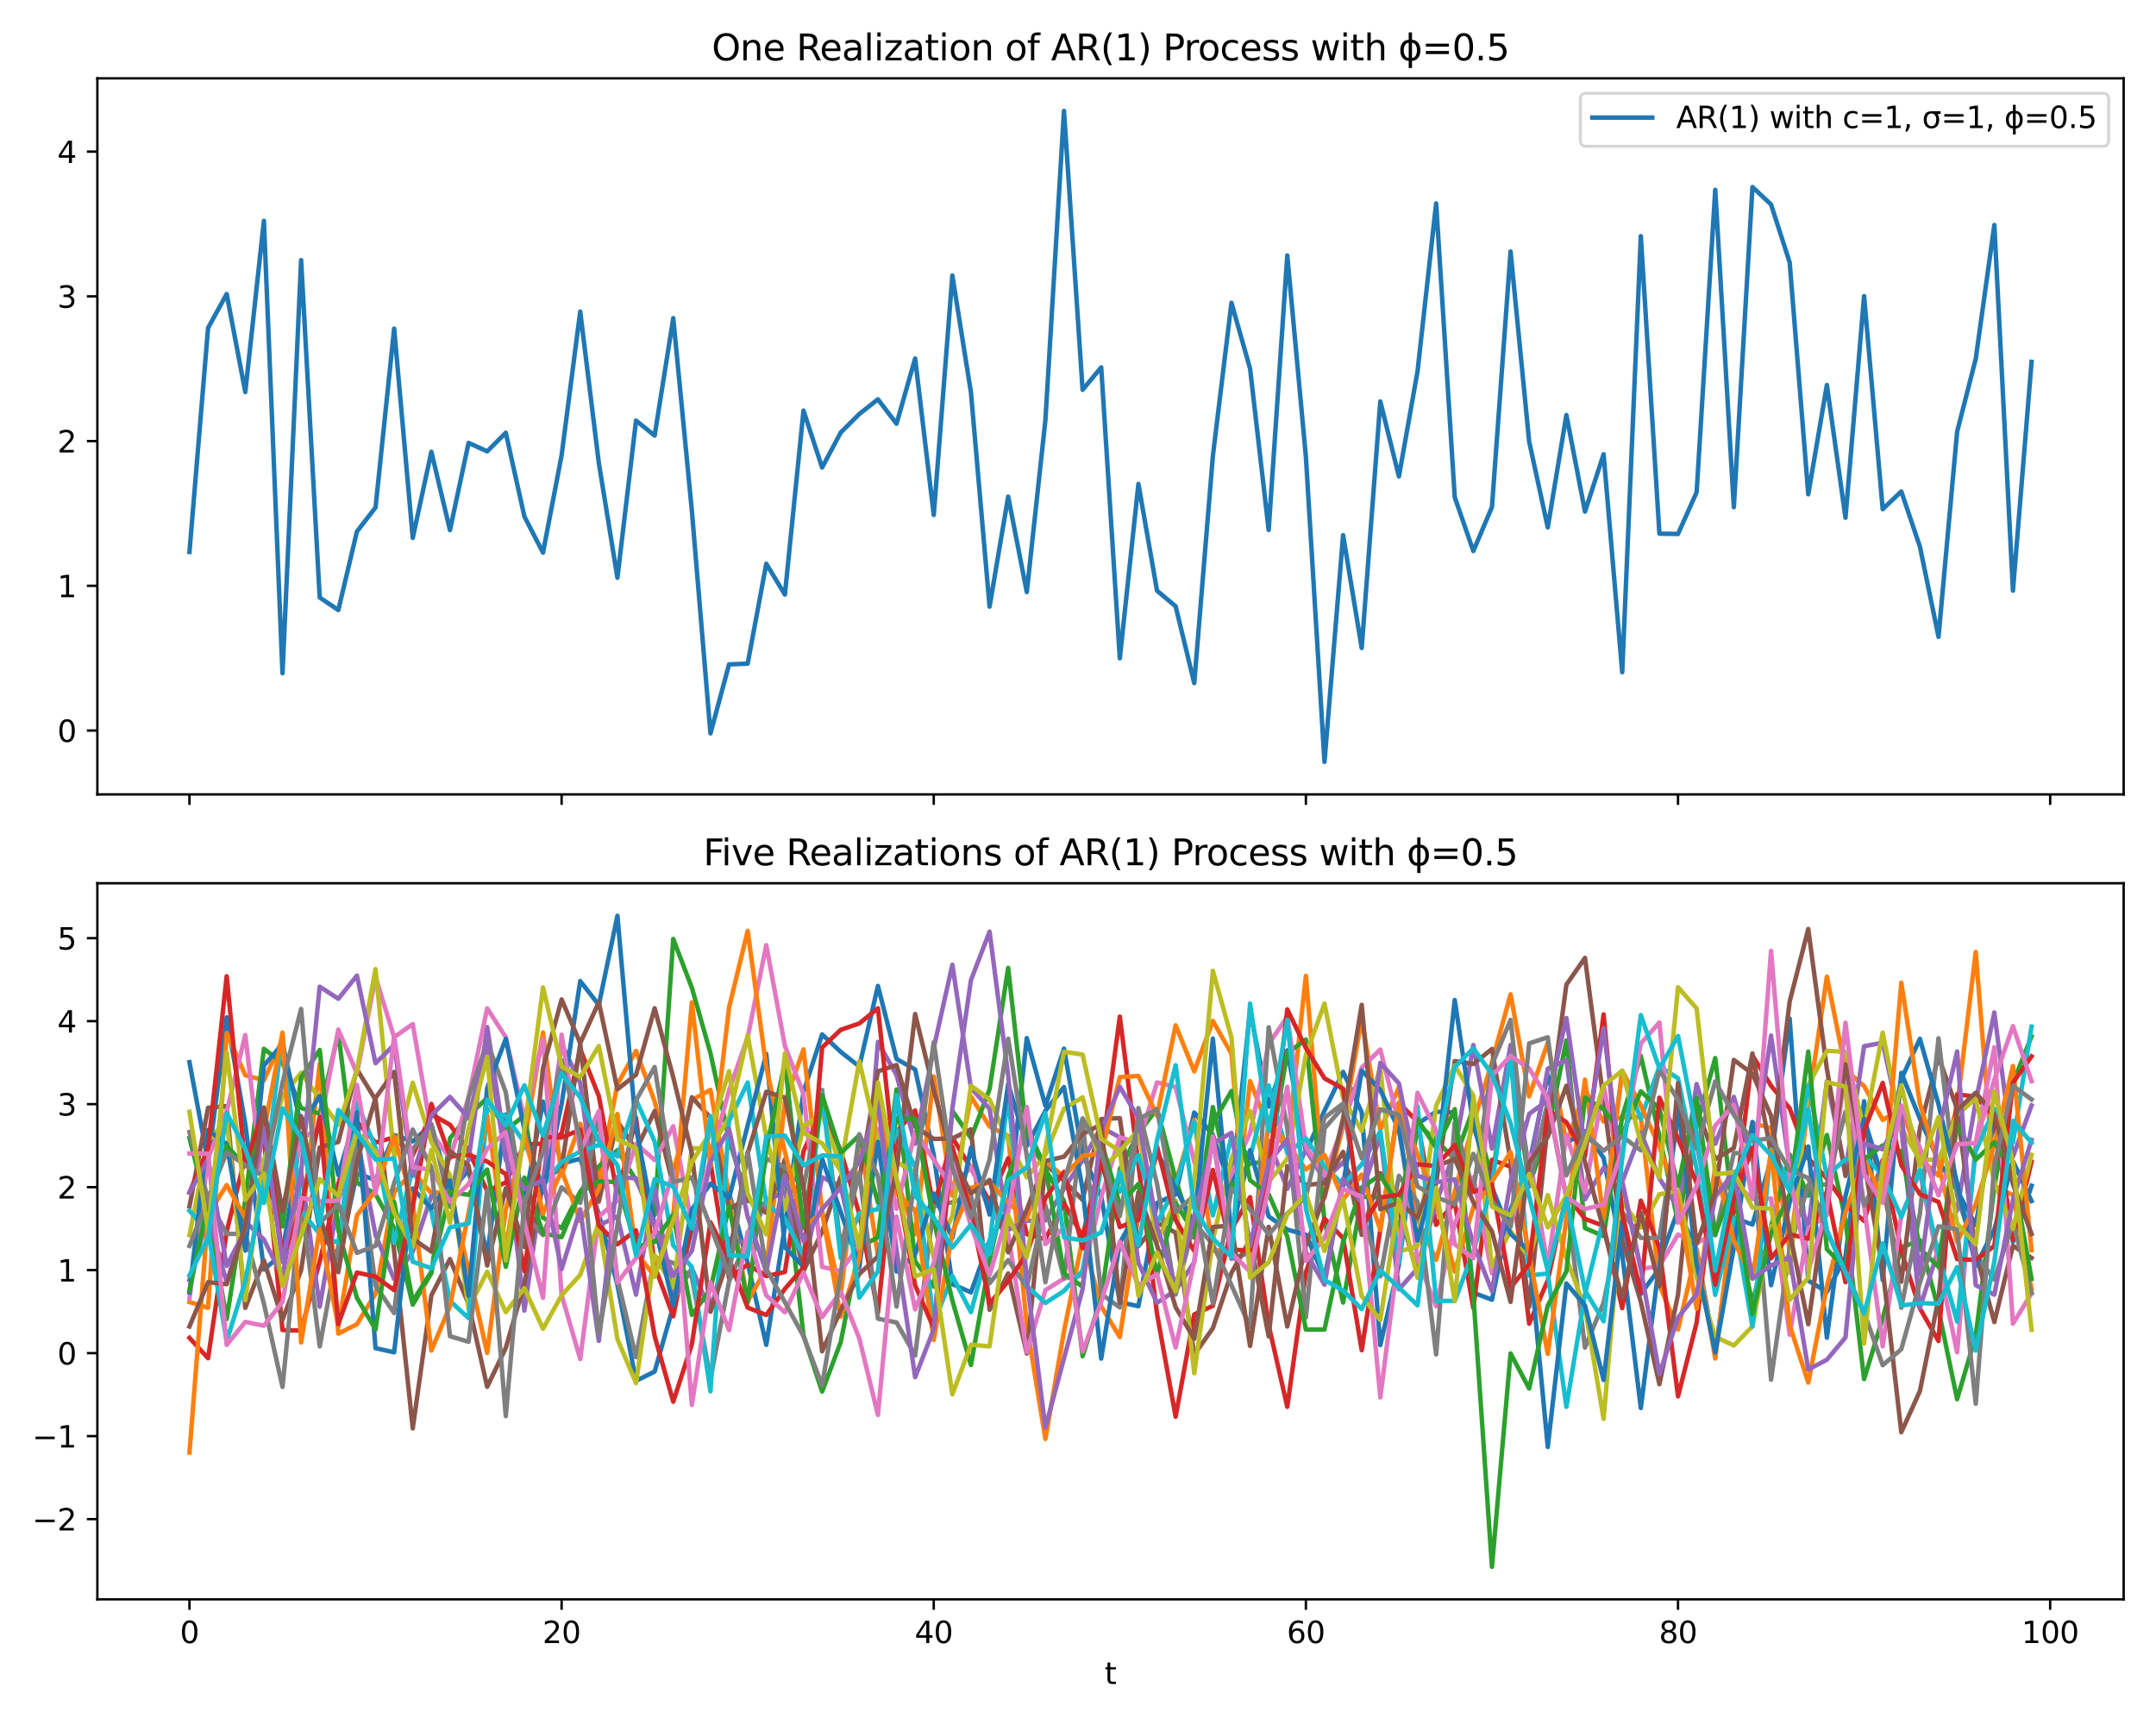 <?xml version="1.0" encoding="utf-8" standalone="no"?>
<!DOCTYPE svg PUBLIC "-//W3C//DTD SVG 1.1//EN"
  "http://www.w3.org/Graphics/SVG/1.1/DTD/svg11.dtd">
<svg xmlns:xlink="http://www.w3.org/1999/xlink" width="720pt" height="576pt" viewBox="0 0 720 576" xmlns="http://www.w3.org/2000/svg" version="1.1">
 <defs>
  <style type="text/css">*{stroke-linejoin: round; stroke-linecap: butt}</style>
 </defs>
 <g id="figure_1">
  <g id="patch_1">
   <path d="M 0 576 
L 720 576 
L 720 0 
L 0 0 
z
" style="fill: #ffffff"/>
  </g>
  <g id="axes_1">
   <g id="patch_2">
    <path d="M 32.515 265.27 
L 709.2 265.27 
L 709.2 26.16 
L 32.515 26.16 
z
" style="fill: #ffffff"/>
   </g>
   <g id="matplotlib.axis_1">
    <g id="xtick_1">
     <g id="line2d_1">
      <defs>
       <path id="m4168f9c6a2" d="M 0 0 
L 0 3.5 
" style="stroke: #000000; stroke-width: 0.8"/>
      </defs>
      <g>
       <use xlink:href="#m4168f9c6a2" x="63.273" y="265.27" style="stroke: #000000; stroke-width: 0.8"/>
      </g>
     </g>
    </g>
    <g id="xtick_2">
     <g id="line2d_2">
      <g>
       <use xlink:href="#m4168f9c6a2" x="187.55" y="265.27" style="stroke: #000000; stroke-width: 0.8"/>
      </g>
     </g>
    </g>
    <g id="xtick_3">
     <g id="line2d_3">
      <g>
       <use xlink:href="#m4168f9c6a2" x="311.826" y="265.27" style="stroke: #000000; stroke-width: 0.8"/>
      </g>
     </g>
    </g>
    <g id="xtick_4">
     <g id="line2d_4">
      <g>
       <use xlink:href="#m4168f9c6a2" x="436.103" y="265.27" style="stroke: #000000; stroke-width: 0.8"/>
      </g>
     </g>
    </g>
    <g id="xtick_5">
     <g id="line2d_5">
      <g>
       <use xlink:href="#m4168f9c6a2" x="560.379" y="265.27" style="stroke: #000000; stroke-width: 0.8"/>
      </g>
     </g>
    </g>
    <g id="xtick_6">
     <g id="line2d_6">
      <g>
       <use xlink:href="#m4168f9c6a2" x="684.655" y="265.27" style="stroke: #000000; stroke-width: 0.8"/>
      </g>
     </g>
    </g>
   </g>
   <g id="matplotlib.axis_2">
    <g id="ytick_1">
     <g id="line2d_7">
      <defs>
       <path id="meec6798a59" d="M 0 0 
L -3.5 0 
" style="stroke: #000000; stroke-width: 0.8"/>
      </defs>
      <g>
       <use xlink:href="#meec6798a59" x="32.515" y="243.934" style="stroke: #000000; stroke-width: 0.8"/>
      </g>
     </g>
     <g id="text_1">
      <!-- 0 -->
      <g transform="translate(19.152 247.734) scale(0.1 -0.1)">
       <defs>
        <path id="DejaVuSans-30" d="M 2034 4250 
Q 1547 4250 1301 3770 
Q 1056 3291 1056 2328 
Q 1056 1369 1301 889 
Q 1547 409 2034 409 
Q 2525 409 2770 889 
Q 3016 1369 3016 2328 
Q 3016 3291 2770 3770 
Q 2525 4250 2034 4250 
z
M 2034 4750 
Q 2819 4750 3233 4129 
Q 3647 3509 3647 2328 
Q 3647 1150 3233 529 
Q 2819 -91 2034 -91 
Q 1250 -91 836 529 
Q 422 1150 422 2328 
Q 422 3509 836 4129 
Q 1250 4750 2034 4750 
z
" transform="scale(0.016)"/>
       </defs>
       <use xlink:href="#DejaVuSans-30"/>
      </g>
     </g>
    </g>
    <g id="ytick_2">
     <g id="line2d_8">
      <g>
       <use xlink:href="#meec6798a59" x="32.515" y="195.609" style="stroke: #000000; stroke-width: 0.8"/>
      </g>
     </g>
     <g id="text_2">
      <!-- 1 -->
      <g transform="translate(19.152 199.408) scale(0.1 -0.1)">
       <defs>
        <path id="DejaVuSans-31" d="M 794 531 
L 1825 531 
L 1825 4091 
L 703 3866 
L 703 4441 
L 1819 4666 
L 2450 4666 
L 2450 531 
L 3481 531 
L 3481 0 
L 794 0 
L 794 531 
z
" transform="scale(0.016)"/>
       </defs>
       <use xlink:href="#DejaVuSans-31"/>
      </g>
     </g>
    </g>
    <g id="ytick_3">
     <g id="line2d_9">
      <g>
       <use xlink:href="#meec6798a59" x="32.515" y="147.283" style="stroke: #000000; stroke-width: 0.8"/>
      </g>
     </g>
     <g id="text_3">
      <!-- 2 -->
      <g transform="translate(19.152 151.083) scale(0.1 -0.1)">
       <defs>
        <path id="DejaVuSans-32" d="M 1228 531 
L 3431 531 
L 3431 0 
L 469 0 
L 469 531 
Q 828 903 1448 1529 
Q 2069 2156 2228 2338 
Q 2531 2678 2651 2914 
Q 2772 3150 2772 3378 
Q 2772 3750 2511 3984 
Q 2250 4219 1831 4219 
Q 1534 4219 1204 4116 
Q 875 4013 500 3803 
L 500 4441 
Q 881 4594 1212 4672 
Q 1544 4750 1819 4750 
Q 2544 4750 2975 4387 
Q 3406 4025 3406 3419 
Q 3406 3131 3298 2873 
Q 3191 2616 2906 2266 
Q 2828 2175 2409 1742 
Q 1991 1309 1228 531 
z
" transform="scale(0.016)"/>
       </defs>
       <use xlink:href="#DejaVuSans-32"/>
      </g>
     </g>
    </g>
    <g id="ytick_4">
     <g id="line2d_10">
      <g>
       <use xlink:href="#meec6798a59" x="32.515" y="98.958" style="stroke: #000000; stroke-width: 0.8"/>
      </g>
     </g>
     <g id="text_4">
      <!-- 3 -->
      <g transform="translate(19.152 102.757) scale(0.1 -0.1)">
       <defs>
        <path id="DejaVuSans-33" d="M 2597 2516 
Q 3050 2419 3304 2112 
Q 3559 1806 3559 1356 
Q 3559 666 3084 287 
Q 2609 -91 1734 -91 
Q 1441 -91 1130 -33 
Q 819 25 488 141 
L 488 750 
Q 750 597 1062 519 
Q 1375 441 1716 441 
Q 2309 441 2620 675 
Q 2931 909 2931 1356 
Q 2931 1769 2642 2001 
Q 2353 2234 1838 2234 
L 1294 2234 
L 1294 2753 
L 1863 2753 
Q 2328 2753 2575 2939 
Q 2822 3125 2822 3475 
Q 2822 3834 2567 4026 
Q 2313 4219 1838 4219 
Q 1578 4219 1281 4162 
Q 984 4106 628 3988 
L 628 4550 
Q 988 4650 1302 4700 
Q 1616 4750 1894 4750 
Q 2613 4750 3031 4423 
Q 3450 4097 3450 3541 
Q 3450 3153 3228 2886 
Q 3006 2619 2597 2516 
z
" transform="scale(0.016)"/>
       </defs>
       <use xlink:href="#DejaVuSans-33"/>
      </g>
     </g>
    </g>
    <g id="ytick_5">
     <g id="line2d_11">
      <g>
       <use xlink:href="#meec6798a59" x="32.515" y="50.632" style="stroke: #000000; stroke-width: 0.8"/>
      </g>
     </g>
     <g id="text_5">
      <!-- 4 -->
      <g transform="translate(19.152 54.432) scale(0.1 -0.1)">
       <defs>
        <path id="DejaVuSans-34" d="M 2419 4116 
L 825 1625 
L 2419 1625 
L 2419 4116 
z
M 2253 4666 
L 3047 4666 
L 3047 1625 
L 3713 1625 
L 3713 1100 
L 3047 1100 
L 3047 0 
L 2419 0 
L 2419 1100 
L 313 1100 
L 313 1709 
L 2253 4666 
z
" transform="scale(0.016)"/>
       </defs>
       <use xlink:href="#DejaVuSans-34"/>
      </g>
     </g>
    </g>
   </g>
   <g id="line2d_12">
    <path d="M 63.273 184.307 
L 69.487 109.497 
L 75.701 98.171 
L 81.915 130.908 
L 88.129 73.742 
L 94.343 224.795 
L 100.556 86.872 
L 106.77 199.519 
L 112.984 203.706 
L 119.198 177.472 
L 125.412 169.456 
L 131.625 109.735 
L 137.839 179.629 
L 144.053 150.855 
L 150.267 177.011 
L 156.481 147.885 
L 162.695 150.714 
L 168.908 144.508 
L 175.122 172.471 
L 181.336 184.526 
L 187.55 152.022 
L 193.764 104.047 
L 199.977 154.577 
L 206.191 192.914 
L 212.405 140.453 
L 218.619 145.439 
L 224.833 106.227 
L 231.047 170.528 
L 237.26 244.898 
L 243.474 221.848 
L 249.688 221.6 
L 255.902 188.249 
L 262.116 198.542 
L 268.329 137.103 
L 274.543 156.118 
L 280.757 144.429 
L 286.971 138.238 
L 293.185 133.34 
L 299.399 141.478 
L 305.612 119.705 
L 311.826 171.945 
L 318.04 91.987 
L 324.254 131.066 
L 330.468 202.556 
L 336.681 165.831 
L 342.895 197.691 
L 349.109 140.334 
L 355.323 37.029 
L 361.537 130.167 
L 367.751 122.663 
L 373.964 219.809 
L 380.178 161.611 
L 386.392 197.25 
L 392.606 202.462 
L 398.82 228.093 
L 405.034 152.307 
L 411.247 101.116 
L 417.461 123.07 
L 423.675 176.95 
L 429.889 85.302 
L 436.103 152.557 
L 442.316 254.401 
L 448.53 178.69 
L 454.744 216.376 
L 460.958 134.055 
L 467.172 159.088 
L 473.386 124.011 
L 479.599 67.919 
L 485.813 166.02 
L 492.027 184.001 
L 498.241 169.299 
L 504.455 83.988 
L 510.668 147.452 
L 516.882 176.098 
L 523.096 138.584 
L 529.31 170.829 
L 535.524 151.685 
L 541.738 224.463 
L 547.951 78.865 
L 554.165 178.203 
L 560.379 178.292 
L 566.593 164.357 
L 572.807 63.389 
L 579.02 169.36 
L 585.234 62.458 
L 591.448 68.28 
L 597.662 87.625 
L 603.876 165.037 
L 610.09 128.56 
L 616.303 172.884 
L 622.517 98.872 
L 628.731 170.005 
L 634.945 164.112 
L 641.159 182.532 
L 647.372 212.63 
L 653.586 144.132 
L 659.8 119.831 
L 666.014 75.131 
L 672.228 197.221 
L 678.442 120.825 
" clip-path="url(#p2d5b83f60f)" style="fill: none; stroke: #1f77b4; stroke-width: 1.5; stroke-linecap: square"/>
   </g>
   <g id="patch_3">
    <path d="M 32.515 265.27 
L 32.515 26.16 
" style="fill: none; stroke: #000000; stroke-width: 0.8; stroke-linejoin: miter; stroke-linecap: square"/>
   </g>
   <g id="patch_4">
    <path d="M 709.2 265.27 
L 709.2 26.16 
" style="fill: none; stroke: #000000; stroke-width: 0.8; stroke-linejoin: miter; stroke-linecap: square"/>
   </g>
   <g id="patch_5">
    <path d="M 32.515 265.27 
L 709.2 265.27 
" style="fill: none; stroke: #000000; stroke-width: 0.8; stroke-linejoin: miter; stroke-linecap: square"/>
   </g>
   <g id="patch_6">
    <path d="M 32.515 26.16 
L 709.2 26.16 
" style="fill: none; stroke: #000000; stroke-width: 0.8; stroke-linejoin: miter; stroke-linecap: square"/>
   </g>
   <g id="text_6">
    <!-- One Realization of AR(1) Process with ϕ=0.5 -->
    <g transform="translate(237.708 20.16) scale(0.12 -0.12)">
     <defs>
      <path id="DejaVuSans-4f" d="M 2522 4238 
Q 1834 4238 1429 3725 
Q 1025 3213 1025 2328 
Q 1025 1447 1429 934 
Q 1834 422 2522 422 
Q 3209 422 3611 934 
Q 4013 1447 4013 2328 
Q 4013 3213 3611 3725 
Q 3209 4238 2522 4238 
z
M 2522 4750 
Q 3503 4750 4090 4092 
Q 4678 3434 4678 2328 
Q 4678 1225 4090 567 
Q 3503 -91 2522 -91 
Q 1538 -91 948 565 
Q 359 1222 359 2328 
Q 359 3434 948 4092 
Q 1538 4750 2522 4750 
z
" transform="scale(0.016)"/>
      <path id="DejaVuSans-6e" d="M 3513 2113 
L 3513 0 
L 2938 0 
L 2938 2094 
Q 2938 2591 2744 2837 
Q 2550 3084 2163 3084 
Q 1697 3084 1428 2787 
Q 1159 2491 1159 1978 
L 1159 0 
L 581 0 
L 581 3500 
L 1159 3500 
L 1159 2956 
Q 1366 3272 1645 3428 
Q 1925 3584 2291 3584 
Q 2894 3584 3203 3211 
Q 3513 2838 3513 2113 
z
" transform="scale(0.016)"/>
      <path id="DejaVuSans-65" d="M 3597 1894 
L 3597 1613 
L 953 1613 
Q 991 1019 1311 708 
Q 1631 397 2203 397 
Q 2534 397 2845 478 
Q 3156 559 3463 722 
L 3463 178 
Q 3153 47 2828 -22 
Q 2503 -91 2169 -91 
Q 1331 -91 842 396 
Q 353 884 353 1716 
Q 353 2575 817 3079 
Q 1281 3584 2069 3584 
Q 2775 3584 3186 3129 
Q 3597 2675 3597 1894 
z
M 3022 2063 
Q 3016 2534 2758 2815 
Q 2500 3097 2075 3097 
Q 1594 3097 1305 2825 
Q 1016 2553 972 2059 
L 3022 2063 
z
" transform="scale(0.016)"/>
      <path id="DejaVuSans-20" transform="scale(0.016)"/>
      <path id="DejaVuSans-52" d="M 2841 2188 
Q 3044 2119 3236 1894 
Q 3428 1669 3622 1275 
L 4263 0 
L 3584 0 
L 2988 1197 
Q 2756 1666 2539 1819 
Q 2322 1972 1947 1972 
L 1259 1972 
L 1259 0 
L 628 0 
L 628 4666 
L 2053 4666 
Q 2853 4666 3247 4331 
Q 3641 3997 3641 3322 
Q 3641 2881 3436 2590 
Q 3231 2300 2841 2188 
z
M 1259 4147 
L 1259 2491 
L 2053 2491 
Q 2509 2491 2742 2702 
Q 2975 2913 2975 3322 
Q 2975 3731 2742 3939 
Q 2509 4147 2053 4147 
L 1259 4147 
z
" transform="scale(0.016)"/>
      <path id="DejaVuSans-61" d="M 2194 1759 
Q 1497 1759 1228 1600 
Q 959 1441 959 1056 
Q 959 750 1161 570 
Q 1363 391 1709 391 
Q 2188 391 2477 730 
Q 2766 1069 2766 1631 
L 2766 1759 
L 2194 1759 
z
M 3341 1997 
L 3341 0 
L 2766 0 
L 2766 531 
Q 2569 213 2275 61 
Q 1981 -91 1556 -91 
Q 1019 -91 701 211 
Q 384 513 384 1019 
Q 384 1609 779 1909 
Q 1175 2209 1959 2209 
L 2766 2209 
L 2766 2266 
Q 2766 2663 2505 2880 
Q 2244 3097 1772 3097 
Q 1472 3097 1187 3025 
Q 903 2953 641 2809 
L 641 3341 
Q 956 3463 1253 3523 
Q 1550 3584 1831 3584 
Q 2591 3584 2966 3190 
Q 3341 2797 3341 1997 
z
" transform="scale(0.016)"/>
      <path id="DejaVuSans-6c" d="M 603 4863 
L 1178 4863 
L 1178 0 
L 603 0 
L 603 4863 
z
" transform="scale(0.016)"/>
      <path id="DejaVuSans-69" d="M 603 3500 
L 1178 3500 
L 1178 0 
L 603 0 
L 603 3500 
z
M 603 4863 
L 1178 4863 
L 1178 4134 
L 603 4134 
L 603 4863 
z
" transform="scale(0.016)"/>
      <path id="DejaVuSans-7a" d="M 353 3500 
L 3084 3500 
L 3084 2975 
L 922 459 
L 3084 459 
L 3084 0 
L 275 0 
L 275 525 
L 2438 3041 
L 353 3041 
L 353 3500 
z
" transform="scale(0.016)"/>
      <path id="DejaVuSans-74" d="M 1172 4494 
L 1172 3500 
L 2356 3500 
L 2356 3053 
L 1172 3053 
L 1172 1153 
Q 1172 725 1289 603 
Q 1406 481 1766 481 
L 2356 481 
L 2356 0 
L 1766 0 
Q 1100 0 847 248 
Q 594 497 594 1153 
L 594 3053 
L 172 3053 
L 172 3500 
L 594 3500 
L 594 4494 
L 1172 4494 
z
" transform="scale(0.016)"/>
      <path id="DejaVuSans-6f" d="M 1959 3097 
Q 1497 3097 1228 2736 
Q 959 2375 959 1747 
Q 959 1119 1226 758 
Q 1494 397 1959 397 
Q 2419 397 2687 759 
Q 2956 1122 2956 1747 
Q 2956 2369 2687 2733 
Q 2419 3097 1959 3097 
z
M 1959 3584 
Q 2709 3584 3137 3096 
Q 3566 2609 3566 1747 
Q 3566 888 3137 398 
Q 2709 -91 1959 -91 
Q 1206 -91 779 398 
Q 353 888 353 1747 
Q 353 2609 779 3096 
Q 1206 3584 1959 3584 
z
" transform="scale(0.016)"/>
      <path id="DejaVuSans-66" d="M 2375 4863 
L 2375 4384 
L 1825 4384 
Q 1516 4384 1395 4259 
Q 1275 4134 1275 3809 
L 1275 3500 
L 2222 3500 
L 2222 3053 
L 1275 3053 
L 1275 0 
L 697 0 
L 697 3053 
L 147 3053 
L 147 3500 
L 697 3500 
L 697 3744 
Q 697 4328 969 4595 
Q 1241 4863 1831 4863 
L 2375 4863 
z
" transform="scale(0.016)"/>
      <path id="DejaVuSans-41" d="M 2188 4044 
L 1331 1722 
L 3047 1722 
L 2188 4044 
z
M 1831 4666 
L 2547 4666 
L 4325 0 
L 3669 0 
L 3244 1197 
L 1141 1197 
L 716 0 
L 50 0 
L 1831 4666 
z
" transform="scale(0.016)"/>
      <path id="DejaVuSans-28" d="M 1984 4856 
Q 1566 4138 1362 3434 
Q 1159 2731 1159 2009 
Q 1159 1288 1364 580 
Q 1569 -128 1984 -844 
L 1484 -844 
Q 1016 -109 783 600 
Q 550 1309 550 2009 
Q 550 2706 781 3412 
Q 1013 4119 1484 4856 
L 1984 4856 
z
" transform="scale(0.016)"/>
      <path id="DejaVuSans-29" d="M 513 4856 
L 1013 4856 
Q 1481 4119 1714 3412 
Q 1947 2706 1947 2009 
Q 1947 1309 1714 600 
Q 1481 -109 1013 -844 
L 513 -844 
Q 928 -128 1133 580 
Q 1338 1288 1338 2009 
Q 1338 2731 1133 3434 
Q 928 4138 513 4856 
z
" transform="scale(0.016)"/>
      <path id="DejaVuSans-50" d="M 1259 4147 
L 1259 2394 
L 2053 2394 
Q 2494 2394 2734 2622 
Q 2975 2850 2975 3272 
Q 2975 3691 2734 3919 
Q 2494 4147 2053 4147 
L 1259 4147 
z
M 628 4666 
L 2053 4666 
Q 2838 4666 3239 4311 
Q 3641 3956 3641 3272 
Q 3641 2581 3239 2228 
Q 2838 1875 2053 1875 
L 1259 1875 
L 1259 0 
L 628 0 
L 628 4666 
z
" transform="scale(0.016)"/>
      <path id="DejaVuSans-72" d="M 2631 2963 
Q 2534 3019 2420 3045 
Q 2306 3072 2169 3072 
Q 1681 3072 1420 2755 
Q 1159 2438 1159 1844 
L 1159 0 
L 581 0 
L 581 3500 
L 1159 3500 
L 1159 2956 
Q 1341 3275 1631 3429 
Q 1922 3584 2338 3584 
Q 2397 3584 2469 3576 
Q 2541 3569 2628 3553 
L 2631 2963 
z
" transform="scale(0.016)"/>
      <path id="DejaVuSans-63" d="M 3122 3366 
L 3122 2828 
Q 2878 2963 2633 3030 
Q 2388 3097 2138 3097 
Q 1578 3097 1268 2742 
Q 959 2388 959 1747 
Q 959 1106 1268 751 
Q 1578 397 2138 397 
Q 2388 397 2633 464 
Q 2878 531 3122 666 
L 3122 134 
Q 2881 22 2623 -34 
Q 2366 -91 2075 -91 
Q 1284 -91 818 406 
Q 353 903 353 1747 
Q 353 2603 823 3093 
Q 1294 3584 2113 3584 
Q 2378 3584 2631 3529 
Q 2884 3475 3122 3366 
z
" transform="scale(0.016)"/>
      <path id="DejaVuSans-73" d="M 2834 3397 
L 2834 2853 
Q 2591 2978 2328 3040 
Q 2066 3103 1784 3103 
Q 1356 3103 1142 2972 
Q 928 2841 928 2578 
Q 928 2378 1081 2264 
Q 1234 2150 1697 2047 
L 1894 2003 
Q 2506 1872 2764 1633 
Q 3022 1394 3022 966 
Q 3022 478 2636 193 
Q 2250 -91 1575 -91 
Q 1294 -91 989 -36 
Q 684 19 347 128 
L 347 722 
Q 666 556 975 473 
Q 1284 391 1588 391 
Q 1994 391 2212 530 
Q 2431 669 2431 922 
Q 2431 1156 2273 1281 
Q 2116 1406 1581 1522 
L 1381 1569 
Q 847 1681 609 1914 
Q 372 2147 372 2553 
Q 372 3047 722 3315 
Q 1072 3584 1716 3584 
Q 2034 3584 2315 3537 
Q 2597 3491 2834 3397 
z
" transform="scale(0.016)"/>
      <path id="DejaVuSans-77" d="M 269 3500 
L 844 3500 
L 1563 769 
L 2278 3500 
L 2956 3500 
L 3675 769 
L 4391 3500 
L 4966 3500 
L 4050 0 
L 3372 0 
L 2619 2869 
L 1863 0 
L 1184 0 
L 269 3500 
z
" transform="scale(0.016)"/>
      <path id="DejaVuSans-68" d="M 3513 2113 
L 3513 0 
L 2938 0 
L 2938 2094 
Q 2938 2591 2744 2837 
Q 2550 3084 2163 3084 
Q 1697 3084 1428 2787 
Q 1159 2491 1159 1978 
L 1159 0 
L 581 0 
L 581 4863 
L 1159 4863 
L 1159 2956 
Q 1366 3272 1645 3428 
Q 1925 3584 2291 3584 
Q 2894 3584 3203 3211 
Q 3513 2838 3513 2113 
z
" transform="scale(0.016)"/>
      <path id="DejaVuSans-3d5" d="M 2388 4863 
L 2388 3572 
Q 3009 3572 3425 3094 
Q 3853 2606 3853 1747 
Q 3853 888 3425 400 
Q 3009 -78 2388 -78 
L 2388 -1331 
L 1816 -1331 
L 1816 -78 
Q 1194 -78 775 400 
Q 350 888 350 1747 
Q 350 2606 775 3094 
Q 1194 3572 1816 3572 
L 1816 4863 
L 2388 4863 
z
M 2388 434 
Q 2741 434 2981 756 
Q 3244 1116 3247 1747 
Q 3250 2372 2981 2738 
Q 2741 3059 2388 3059 
L 2388 434 
z
M 1816 434 
L 1816 3059 
Q 1463 3059 1225 2738 
Q 953 2372 956 1747 
Q 959 1116 1225 756 
Q 1463 434 1816 434 
z
" transform="scale(0.016)"/>
      <path id="DejaVuSans-3d" d="M 678 2906 
L 4684 2906 
L 4684 2381 
L 678 2381 
L 678 2906 
z
M 678 1631 
L 4684 1631 
L 4684 1100 
L 678 1100 
L 678 1631 
z
" transform="scale(0.016)"/>
      <path id="DejaVuSans-2e" d="M 684 794 
L 1344 794 
L 1344 0 
L 684 0 
L 684 794 
z
" transform="scale(0.016)"/>
      <path id="DejaVuSans-35" d="M 691 4666 
L 3169 4666 
L 3169 4134 
L 1269 4134 
L 1269 2991 
Q 1406 3038 1543 3061 
Q 1681 3084 1819 3084 
Q 2600 3084 3056 2656 
Q 3513 2228 3513 1497 
Q 3513 744 3044 326 
Q 2575 -91 1722 -91 
Q 1428 -91 1123 -41 
Q 819 9 494 109 
L 494 744 
Q 775 591 1075 516 
Q 1375 441 1709 441 
Q 2250 441 2565 725 
Q 2881 1009 2881 1497 
Q 2881 1984 2565 2268 
Q 2250 2553 1709 2553 
Q 1456 2553 1204 2497 
Q 953 2441 691 2322 
L 691 4666 
z
" transform="scale(0.016)"/>
     </defs>
     <use xlink:href="#DejaVuSans-4f"/>
     <use xlink:href="#DejaVuSans-6e" x="78.711"/>
     <use xlink:href="#DejaVuSans-65" x="142.09"/>
     <use xlink:href="#DejaVuSans-20" x="203.613"/>
     <use xlink:href="#DejaVuSans-52" x="235.4"/>
     <use xlink:href="#DejaVuSans-65" x="300.383"/>
     <use xlink:href="#DejaVuSans-61" x="361.906"/>
     <use xlink:href="#DejaVuSans-6c" x="423.186"/>
     <use xlink:href="#DejaVuSans-69" x="450.969"/>
     <use xlink:href="#DejaVuSans-7a" x="478.752"/>
     <use xlink:href="#DejaVuSans-61" x="531.242"/>
     <use xlink:href="#DejaVuSans-74" x="592.521"/>
     <use xlink:href="#DejaVuSans-69" x="631.73"/>
     <use xlink:href="#DejaVuSans-6f" x="659.514"/>
     <use xlink:href="#DejaVuSans-6e" x="720.695"/>
     <use xlink:href="#DejaVuSans-20" x="784.074"/>
     <use xlink:href="#DejaVuSans-6f" x="815.861"/>
     <use xlink:href="#DejaVuSans-66" x="877.043"/>
     <use xlink:href="#DejaVuSans-20" x="912.248"/>
     <use xlink:href="#DejaVuSans-41" x="944.035"/>
     <use xlink:href="#DejaVuSans-52" x="1012.443"/>
     <use xlink:href="#DejaVuSans-28" x="1081.926"/>
     <use xlink:href="#DejaVuSans-31" x="1120.939"/>
     <use xlink:href="#DejaVuSans-29" x="1184.562"/>
     <use xlink:href="#DejaVuSans-20" x="1223.576"/>
     <use xlink:href="#DejaVuSans-50" x="1255.363"/>
     <use xlink:href="#DejaVuSans-72" x="1313.916"/>
     <use xlink:href="#DejaVuSans-6f" x="1352.779"/>
     <use xlink:href="#DejaVuSans-63" x="1413.961"/>
     <use xlink:href="#DejaVuSans-65" x="1468.941"/>
     <use xlink:href="#DejaVuSans-73" x="1530.465"/>
     <use xlink:href="#DejaVuSans-73" x="1582.564"/>
     <use xlink:href="#DejaVuSans-20" x="1634.664"/>
     <use xlink:href="#DejaVuSans-77" x="1666.451"/>
     <use xlink:href="#DejaVuSans-69" x="1748.238"/>
     <use xlink:href="#DejaVuSans-74" x="1776.021"/>
     <use xlink:href="#DejaVuSans-68" x="1815.23"/>
     <use xlink:href="#DejaVuSans-20" x="1878.609"/>
     <use xlink:href="#DejaVuSans-3d5" x="1910.396"/>
     <use xlink:href="#DejaVuSans-3d" x="1976.363"/>
     <use xlink:href="#DejaVuSans-30" x="2060.152"/>
     <use xlink:href="#DejaVuSans-2e" x="2123.775"/>
     <use xlink:href="#DejaVuSans-35" x="2155.562"/>
    </g>
   </g>
   <g id="legend_1">
    <g id="patch_7">
     <path d="M 529.763 48.838 
L 702.2 48.838 
Q 704.2 48.838 704.2 46.838 
L 704.2 33.16 
Q 704.2 31.16 702.2 31.16 
L 529.763 31.16 
Q 527.763 31.16 527.763 33.16 
L 527.763 46.838 
Q 527.763 48.838 529.763 48.838 
z
" style="fill: #ffffff; opacity: 0.8; stroke: #cccccc; stroke-linejoin: miter"/>
    </g>
    <g id="line2d_13">
     <path d="M 531.763 39.258 
L 541.763 39.258 
L 551.763 39.258 
" style="fill: none; stroke: #1f77b4; stroke-width: 1.5; stroke-linecap: square"/>
    </g>
    <g id="text_7">
     <!-- AR(1) with c=1, σ=1, ϕ=0.5 -->
     <g transform="translate(559.763 42.758) scale(0.1 -0.1)">
      <defs>
       <path id="DejaVuSans-2c" d="M 750 794 
L 1409 794 
L 1409 256 
L 897 -744 
L 494 -744 
L 750 256 
L 750 794 
z
" transform="scale(0.016)"/>
       <path id="DejaVuSans-3c3" d="M 1959 3044 
Q 1484 3044 1228 2700 
Q 959 2341 959 1747 
Q 959 1119 1226 758 
Q 1494 397 1959 397 
Q 2419 397 2687 759 
Q 2956 1122 2956 1747 
Q 2956 2319 2688 2700 
Q 2441 3044 1959 3044 
z
M 1959 3500 
L 3869 3500 
L 3869 2925 
L 3225 2925 
Q 3566 2438 3566 1747 
Q 3566 888 3138 400 
Q 2709 -91 1959 -91 
Q 1206 -91 781 400 
Q 353 888 353 1747 
Q 353 2613 781 3097 
Q 1134 3500 1959 3500 
z
" transform="scale(0.016)"/>
      </defs>
      <use xlink:href="#DejaVuSans-41"/>
      <use xlink:href="#DejaVuSans-52" x="68.408"/>
      <use xlink:href="#DejaVuSans-28" x="137.891"/>
      <use xlink:href="#DejaVuSans-31" x="176.904"/>
      <use xlink:href="#DejaVuSans-29" x="240.527"/>
      <use xlink:href="#DejaVuSans-20" x="279.541"/>
      <use xlink:href="#DejaVuSans-77" x="311.328"/>
      <use xlink:href="#DejaVuSans-69" x="393.115"/>
      <use xlink:href="#DejaVuSans-74" x="420.898"/>
      <use xlink:href="#DejaVuSans-68" x="460.107"/>
      <use xlink:href="#DejaVuSans-20" x="523.486"/>
      <use xlink:href="#DejaVuSans-63" x="555.273"/>
      <use xlink:href="#DejaVuSans-3d" x="610.254"/>
      <use xlink:href="#DejaVuSans-31" x="694.043"/>
      <use xlink:href="#DejaVuSans-2c" x="757.666"/>
      <use xlink:href="#DejaVuSans-20" x="789.453"/>
      <use xlink:href="#DejaVuSans-3c3" x="821.24"/>
      <use xlink:href="#DejaVuSans-3d" x="884.619"/>
      <use xlink:href="#DejaVuSans-31" x="968.408"/>
      <use xlink:href="#DejaVuSans-2c" x="1032.031"/>
      <use xlink:href="#DejaVuSans-20" x="1063.818"/>
      <use xlink:href="#DejaVuSans-3d5" x="1095.605"/>
      <use xlink:href="#DejaVuSans-3d" x="1161.572"/>
      <use xlink:href="#DejaVuSans-30" x="1245.361"/>
      <use xlink:href="#DejaVuSans-2e" x="1308.984"/>
      <use xlink:href="#DejaVuSans-35" x="1340.771"/>
     </g>
    </g>
   </g>
  </g>
  <g id="axes_2">
   <g id="patch_8">
    <path d="M 32.515 534.04 
L 709.2 534.04 
L 709.2 294.93 
L 32.515 294.93 
z
" style="fill: #ffffff"/>
   </g>
   <g id="matplotlib.axis_3">
    <g id="xtick_7">
     <g id="line2d_14">
      <g>
       <use xlink:href="#m4168f9c6a2" x="63.273" y="534.04" style="stroke: #000000; stroke-width: 0.8"/>
      </g>
     </g>
     <g id="text_8">
      <!-- 0 -->
      <g transform="translate(60.092 548.638) scale(0.1 -0.1)">
       <use xlink:href="#DejaVuSans-30"/>
      </g>
     </g>
    </g>
    <g id="xtick_8">
     <g id="line2d_15">
      <g>
       <use xlink:href="#m4168f9c6a2" x="187.55" y="534.04" style="stroke: #000000; stroke-width: 0.8"/>
      </g>
     </g>
     <g id="text_9">
      <!-- 20 -->
      <g transform="translate(181.187 548.638) scale(0.1 -0.1)">
       <use xlink:href="#DejaVuSans-32"/>
       <use xlink:href="#DejaVuSans-30" x="63.623"/>
      </g>
     </g>
    </g>
    <g id="xtick_9">
     <g id="line2d_16">
      <g>
       <use xlink:href="#m4168f9c6a2" x="311.826" y="534.04" style="stroke: #000000; stroke-width: 0.8"/>
      </g>
     </g>
     <g id="text_10">
      <!-- 40 -->
      <g transform="translate(305.464 548.638) scale(0.1 -0.1)">
       <use xlink:href="#DejaVuSans-34"/>
       <use xlink:href="#DejaVuSans-30" x="63.623"/>
      </g>
     </g>
    </g>
    <g id="xtick_10">
     <g id="line2d_17">
      <g>
       <use xlink:href="#m4168f9c6a2" x="436.103" y="534.04" style="stroke: #000000; stroke-width: 0.8"/>
      </g>
     </g>
     <g id="text_11">
      <!-- 60 -->
      <g transform="translate(429.74 548.638) scale(0.1 -0.1)">
       <defs>
        <path id="DejaVuSans-36" d="M 2113 2584 
Q 1688 2584 1439 2293 
Q 1191 2003 1191 1497 
Q 1191 994 1439 701 
Q 1688 409 2113 409 
Q 2538 409 2786 701 
Q 3034 994 3034 1497 
Q 3034 2003 2786 2293 
Q 2538 2584 2113 2584 
z
M 3366 4563 
L 3366 3988 
Q 3128 4100 2886 4159 
Q 2644 4219 2406 4219 
Q 1781 4219 1451 3797 
Q 1122 3375 1075 2522 
Q 1259 2794 1537 2939 
Q 1816 3084 2150 3084 
Q 2853 3084 3261 2657 
Q 3669 2231 3669 1497 
Q 3669 778 3244 343 
Q 2819 -91 2113 -91 
Q 1303 -91 875 529 
Q 447 1150 447 2328 
Q 447 3434 972 4092 
Q 1497 4750 2381 4750 
Q 2619 4750 2861 4703 
Q 3103 4656 3366 4563 
z
" transform="scale(0.016)"/>
       </defs>
       <use xlink:href="#DejaVuSans-36"/>
       <use xlink:href="#DejaVuSans-30" x="63.623"/>
      </g>
     </g>
    </g>
    <g id="xtick_11">
     <g id="line2d_18">
      <g>
       <use xlink:href="#m4168f9c6a2" x="560.379" y="534.04" style="stroke: #000000; stroke-width: 0.8"/>
      </g>
     </g>
     <g id="text_12">
      <!-- 80 -->
      <g transform="translate(554.017 548.638) scale(0.1 -0.1)">
       <defs>
        <path id="DejaVuSans-38" d="M 2034 2216 
Q 1584 2216 1326 1975 
Q 1069 1734 1069 1313 
Q 1069 891 1326 650 
Q 1584 409 2034 409 
Q 2484 409 2743 651 
Q 3003 894 3003 1313 
Q 3003 1734 2745 1975 
Q 2488 2216 2034 2216 
z
M 1403 2484 
Q 997 2584 770 2862 
Q 544 3141 544 3541 
Q 544 4100 942 4425 
Q 1341 4750 2034 4750 
Q 2731 4750 3128 4425 
Q 3525 4100 3525 3541 
Q 3525 3141 3298 2862 
Q 3072 2584 2669 2484 
Q 3125 2378 3379 2068 
Q 3634 1759 3634 1313 
Q 3634 634 3220 271 
Q 2806 -91 2034 -91 
Q 1263 -91 848 271 
Q 434 634 434 1313 
Q 434 1759 690 2068 
Q 947 2378 1403 2484 
z
M 1172 3481 
Q 1172 3119 1398 2916 
Q 1625 2713 2034 2713 
Q 2441 2713 2670 2916 
Q 2900 3119 2900 3481 
Q 2900 3844 2670 4047 
Q 2441 4250 2034 4250 
Q 1625 4250 1398 4047 
Q 1172 3844 1172 3481 
z
" transform="scale(0.016)"/>
       </defs>
       <use xlink:href="#DejaVuSans-38"/>
       <use xlink:href="#DejaVuSans-30" x="63.623"/>
      </g>
     </g>
    </g>
    <g id="xtick_12">
     <g id="line2d_19">
      <g>
       <use xlink:href="#m4168f9c6a2" x="684.655" y="534.04" style="stroke: #000000; stroke-width: 0.8"/>
      </g>
     </g>
     <g id="text_13">
      <!-- 100 -->
      <g transform="translate(675.112 548.638) scale(0.1 -0.1)">
       <use xlink:href="#DejaVuSans-31"/>
       <use xlink:href="#DejaVuSans-30" x="63.623"/>
       <use xlink:href="#DejaVuSans-30" x="127.246"/>
      </g>
     </g>
    </g>
    <g id="text_14">
     <!-- t -->
     <g transform="translate(368.897 562.317) scale(0.1 -0.1)">
      <use xlink:href="#DejaVuSans-74"/>
     </g>
    </g>
   </g>
   <g id="matplotlib.axis_4">
    <g id="ytick_6">
     <g id="line2d_20">
      <g>
       <use xlink:href="#meec6798a59" x="32.515" y="507.254" style="stroke: #000000; stroke-width: 0.8"/>
      </g>
     </g>
     <g id="text_15">
      <!-- −2 -->
      <g transform="translate(10.773 511.053) scale(0.1 -0.1)">
       <defs>
        <path id="DejaVuSans-2212" d="M 678 2272 
L 4684 2272 
L 4684 1741 
L 678 1741 
L 678 2272 
z
" transform="scale(0.016)"/>
       </defs>
       <use xlink:href="#DejaVuSans-2212"/>
       <use xlink:href="#DejaVuSans-32" x="83.789"/>
      </g>
     </g>
    </g>
    <g id="ytick_7">
     <g id="line2d_21">
      <g>
       <use xlink:href="#meec6798a59" x="32.515" y="479.541" style="stroke: #000000; stroke-width: 0.8"/>
      </g>
     </g>
     <g id="text_16">
      <!-- −1 -->
      <g transform="translate(10.773 483.34) scale(0.1 -0.1)">
       <use xlink:href="#DejaVuSans-2212"/>
       <use xlink:href="#DejaVuSans-31" x="83.789"/>
      </g>
     </g>
    </g>
    <g id="ytick_8">
     <g id="line2d_22">
      <g>
       <use xlink:href="#meec6798a59" x="32.515" y="451.828" style="stroke: #000000; stroke-width: 0.8"/>
      </g>
     </g>
     <g id="text_17">
      <!-- 0 -->
      <g transform="translate(19.152 455.628) scale(0.1 -0.1)">
       <use xlink:href="#DejaVuSans-30"/>
      </g>
     </g>
    </g>
    <g id="ytick_9">
     <g id="line2d_23">
      <g>
       <use xlink:href="#meec6798a59" x="32.515" y="424.115" style="stroke: #000000; stroke-width: 0.8"/>
      </g>
     </g>
     <g id="text_18">
      <!-- 1 -->
      <g transform="translate(19.152 427.915) scale(0.1 -0.1)">
       <use xlink:href="#DejaVuSans-31"/>
      </g>
     </g>
    </g>
    <g id="ytick_10">
     <g id="line2d_24">
      <g>
       <use xlink:href="#meec6798a59" x="32.515" y="396.402" style="stroke: #000000; stroke-width: 0.8"/>
      </g>
     </g>
     <g id="text_19">
      <!-- 2 -->
      <g transform="translate(19.152 400.202) scale(0.1 -0.1)">
       <use xlink:href="#DejaVuSans-32"/>
      </g>
     </g>
    </g>
    <g id="ytick_11">
     <g id="line2d_25">
      <g>
       <use xlink:href="#meec6798a59" x="32.515" y="368.689" style="stroke: #000000; stroke-width: 0.8"/>
      </g>
     </g>
     <g id="text_20">
      <!-- 3 -->
      <g transform="translate(19.152 372.489) scale(0.1 -0.1)">
       <use xlink:href="#DejaVuSans-33"/>
      </g>
     </g>
    </g>
    <g id="ytick_12">
     <g id="line2d_26">
      <g>
       <use xlink:href="#meec6798a59" x="32.515" y="340.977" style="stroke: #000000; stroke-width: 0.8"/>
      </g>
     </g>
     <g id="text_21">
      <!-- 4 -->
      <g transform="translate(19.152 344.776) scale(0.1 -0.1)">
       <use xlink:href="#DejaVuSans-34"/>
      </g>
     </g>
    </g>
    <g id="ytick_13">
     <g id="line2d_27">
      <g>
       <use xlink:href="#meec6798a59" x="32.515" y="313.264" style="stroke: #000000; stroke-width: 0.8"/>
      </g>
     </g>
     <g id="text_22">
      <!-- 5 -->
      <g transform="translate(19.152 317.063) scale(0.1 -0.1)">
       <use xlink:href="#DejaVuSans-35"/>
      </g>
     </g>
    </g>
   </g>
   <g id="line2d_28">
    <path d="M 63.273 354.682 
L 69.487 388.059 
L 75.701 339.71 
L 81.915 375.349 
L 88.129 423.909 
L 94.343 418.626 
L 100.556 378.465 
L 106.77 410.662 
L 112.984 420.169 
L 119.198 391.837 
L 125.412 394.035 
L 131.625 379.017 
L 137.839 381.119 
L 144.053 375.469 
L 150.267 397.916 
L 156.481 390.737 
L 162.695 419.27 
L 168.908 372.13 
L 175.122 401.844 
L 181.336 367.839 
L 187.55 388.595 
L 193.764 386.901 
L 199.977 405.368 
L 206.191 429.042 
L 212.405 461.074 
L 218.619 457.985 
L 224.833 436.17 
L 231.047 410.414 
L 237.26 375.408 
L 243.474 398.258 
L 249.688 421.772 
L 255.902 449.069 
L 262.116 409.432 
L 268.329 364.585 
L 274.543 345.4 
L 280.757 351.227 
L 286.971 356.119 
L 293.185 329.214 
L 299.399 353.605 
L 305.612 357.098 
L 311.826 385.64 
L 318.04 428.767 
L 324.254 431.536 
L 330.468 414.223 
L 336.681 403.628 
L 342.895 346.632 
L 349.109 369.265 
L 355.323 350.164 
L 361.537 385.341 
L 367.751 399.509 
L 373.964 434.786 
L 380.178 436.167 
L 386.392 401.68 
L 392.606 398.832 
L 398.82 371.486 
L 405.034 378.921 
L 411.247 397.429 
L 417.461 337.38 
L 423.675 369.494 
L 429.889 350.718 
L 436.103 384.679 
L 442.316 370.876 
L 448.53 357.921 
L 454.744 371.384 
L 460.958 449.143 
L 467.172 422.267 
L 473.386 375.235 
L 479.599 371.201 
L 485.813 371.446 
L 492.027 431.653 
L 498.241 433.994 
L 504.455 403.798 
L 510.668 388.727 
L 516.882 358.903 
L 523.096 381.667 
L 529.31 377.788 
L 535.524 386.642 
L 541.738 418.873 
L 547.951 470.152 
L 554.165 421.333 
L 560.379 404.047 
L 566.593 417.356 
L 572.807 451.751 
L 579.02 406.625 
L 585.234 408.883 
L 591.448 387.21 
L 597.662 340.148 
L 603.876 427.621 
L 610.09 431.4 
L 616.303 419.703 
L 622.517 367.735 
L 628.731 427.418 
L 634.945 358.262 
L 641.159 373.567 
L 647.372 387.645 
L 653.586 397.513 
L 659.8 409.048 
L 666.014 373.679 
L 672.228 414.652 
L 678.442 395.955 
" clip-path="url(#p6d7027aa06)" style="fill: none; stroke: #1f77b4; stroke-width: 1.5; stroke-linecap: square"/>
   </g>
   <g id="line2d_29">
    <path d="M 63.273 434.762 
L 69.487 436.703 
L 75.701 344.888 
L 81.915 359.032 
L 88.129 360.722 
L 94.343 347.031 
L 100.556 411.107 
L 106.77 355.193 
L 112.984 445.328 
L 119.198 442.17 
L 125.412 432.007 
L 131.625 398.084 
L 137.839 391.182 
L 144.053 398.415 
L 150.267 397.741 
L 156.481 424.176 
L 162.695 451.782 
L 168.908 403.958 
L 175.122 380.956 
L 181.336 344.768 
L 187.55 392.479 
L 193.764 375.241 
L 199.977 393.684 
L 206.191 362.052 
L 212.405 350.905 
L 218.619 367.801 
L 224.833 391.511 
L 231.047 367.326 
L 237.26 363.937 
L 243.474 399.137 
L 249.688 434.567 
L 255.902 423.481 
L 262.116 367.945 
L 268.329 350.401 
L 274.543 404.228 
L 280.757 432.677 
L 286.971 379.215 
L 293.185 419.28 
L 299.399 393.727 
L 305.612 412.138 
L 311.826 359.457 
L 318.04 399.281 
L 324.254 366.156 
L 330.468 376.156 
L 336.681 379.29 
L 342.895 442.449 
L 349.109 480.475 
L 355.323 444.551 
L 361.537 413.634 
L 367.751 436.201 
L 373.964 446.473 
L 380.178 405.877 
L 386.392 385.542 
L 392.606 394.789 
L 398.82 373.974 
L 405.034 417.729 
L 411.247 416.93 
L 417.461 360.999 
L 423.675 376.807 
L 429.889 383.104 
L 436.103 325.849 
L 442.316 399.905 
L 448.53 376.083 
L 454.744 340.129 
L 460.958 377.268 
L 467.172 363.012 
L 473.386 406.922 
L 479.599 420.694 
L 485.813 397.879 
L 492.027 375.01 
L 498.241 354.642 
L 504.455 332.023 
L 510.668 366.082 
L 516.882 348.164 
L 523.096 381.769 
L 529.31 364.086 
L 535.524 374.494 
L 541.738 373.097 
L 547.951 373.013 
L 554.165 429.179 
L 560.379 443.943 
L 566.593 417.331 
L 572.807 453.626 
L 579.02 401.979 
L 585.234 375.037 
L 591.448 376.653 
L 597.662 417.598 
L 603.876 368.752 
L 610.09 326.12 
L 616.303 357.185 
L 622.517 362.645 
L 628.731 373.933 
L 634.945 370.47 
L 641.159 386.749 
L 647.372 392.534 
L 653.586 369.368 
L 659.8 317.881 
L 666.014 395.942 
L 672.228 399.049 
L 678.442 430.44 
" clip-path="url(#p6d7027aa06)" style="fill: none; stroke: #ff7f0e; stroke-width: 1.5; stroke-linecap: square"/>
   </g>
   <g id="line2d_30">
    <path d="M 63.273 379.996 
L 69.487 404.487 
L 75.701 440.44 
L 81.915 400.735 
L 88.129 350.229 
L 94.343 354.925 
L 100.556 369.988 
L 106.77 371.857 
L 112.984 344.92 
L 119.198 394.888 
L 125.412 398.745 
L 131.625 410.119 
L 137.839 435.626 
L 144.053 425.114 
L 150.267 380.06 
L 156.481 372.529 
L 162.695 366.61 
L 168.908 377.447 
L 175.122 372.422 
L 181.336 406.599 
L 187.55 410.078 
L 193.764 397.919 
L 199.977 389.47 
L 206.191 384.063 
L 212.405 394.066 
L 218.619 405.694 
L 224.833 313.537 
L 231.047 329.84 
L 237.26 351.672 
L 243.474 380.5 
L 249.688 400.956 
L 255.902 402.304 
L 262.116 391.238 
L 268.329 445.933 
L 274.543 464.66 
L 280.757 448.181 
L 286.971 416.551 
L 293.185 413.108 
L 299.399 363.792 
L 305.612 421.179 
L 311.826 429.613 
L 318.04 370.881 
L 324.254 380.008 
L 330.468 363.684 
L 336.681 323.197 
L 342.895 379.027 
L 349.109 390.467 
L 355.323 400.984 
L 361.537 452.861 
L 367.751 433.234 
L 373.964 390.401 
L 380.178 378.421 
L 386.392 370.255 
L 392.606 393.735 
L 398.82 413.251 
L 405.034 369.652 
L 411.247 396.809 
L 417.461 388.456 
L 423.675 387.903 
L 429.889 351.644 
L 436.103 347.103 
L 442.316 407.648 
L 448.53 434.936 
L 454.744 399.626 
L 460.958 399.797 
L 467.172 410.714 
L 473.386 375.412 
L 479.599 380.712 
L 485.813 387.104 
L 492.027 370.142 
L 498.241 393.667 
L 504.455 351.567 
L 510.668 395.824 
L 516.882 377.908 
L 523.096 347.419 
L 529.31 410.08 
L 535.524 412.756 
L 541.738 372.925 
L 547.951 352.593 
L 554.165 379.25 
L 560.379 408.186 
L 566.593 375.803 
L 572.807 353.303 
L 579.02 407.129 
L 585.234 435.13 
L 591.448 409.524 
L 597.662 385.522 
L 603.876 399.25 
L 610.09 379.001 
L 616.303 407.382 
L 622.517 460.496 
L 628.731 440.197 
L 634.945 416.547 
L 641.159 414.119 
L 647.372 437.369 
L 653.586 467.203 
L 659.8 446.05 
L 666.014 396.349 
L 672.228 361.563 
L 678.442 346.068 
" clip-path="url(#p6d7027aa06)" style="fill: none; stroke: #2ca02c; stroke-width: 1.5; stroke-linecap: square"/>
   </g>
   <g id="line2d_31">
    <path d="M 63.273 446.727 
L 69.487 453.537 
L 75.701 411.207 
L 81.915 386.204 
L 88.129 380.213 
L 94.343 444.124 
L 100.556 444.287 
L 106.77 421.167 
L 112.984 395.283 
L 119.198 374.578 
L 125.412 381.493 
L 131.625 379.781 
L 137.839 385.74 
L 144.053 372.07 
L 150.267 375.566 
L 156.481 384.162 
L 162.695 397.72 
L 168.908 394.808 
L 175.122 382.176 
L 181.336 381.877 
L 187.55 378.586 
L 193.764 350.283 
L 199.977 365.994 
L 206.191 399.184 
L 212.405 373.306 
L 218.619 422.716 
L 224.833 439.528 
L 231.047 408.658 
L 237.26 388.219 
L 243.474 426.815 
L 249.688 422.218 
L 255.902 426.106 
L 262.116 424.742 
L 268.329 384.422 
L 274.543 370.833 
L 280.757 384.148 
L 286.971 405.405 
L 293.185 438.307 
L 299.399 377.997 
L 305.612 370.791 
L 311.826 403.18 
L 318.04 379.849 
L 324.254 390.072 
L 330.468 401.194 
L 336.681 386.737 
L 342.895 412.119 
L 349.109 413.787 
L 355.323 401.729 
L 361.537 412.907 
L 367.751 386.112 
L 373.964 339.46 
L 380.178 388.835 
L 386.392 438.764 
L 392.606 473.057 
L 398.82 438.9 
L 405.034 436.029 
L 411.247 410.455 
L 417.461 399.754 
L 423.675 442.508 
L 429.889 469.751 
L 436.103 424.876 
L 442.316 406.886 
L 448.53 413.445 
L 454.744 450.848 
L 460.958 410.562 
L 467.172 368.234 
L 473.386 374.614 
L 479.599 408.994 
L 485.813 401.464 
L 492.027 436.792 
L 498.241 387.278 
L 504.455 389.572 
L 510.668 441.988 
L 516.882 427.528 
L 523.096 399.126 
L 529.31 406.994 
L 535.524 409.344 
L 541.738 436.805 
L 547.951 400.903 
L 554.165 416.624 
L 560.379 466.275 
L 566.593 441.627 
L 572.807 391.824 
L 579.02 404.836 
L 585.234 352.455 
L 591.448 362.541 
L 597.662 370.084 
L 603.876 386.801 
L 610.09 393.494 
L 616.303 402.249 
L 622.517 407.702 
L 628.731 387.34 
L 634.945 417.806 
L 641.159 436.92 
L 647.372 447.788 
L 653.586 365.404 
L 659.8 366.206 
L 666.014 372.866 
L 672.228 413.941 
L 678.442 387.897 
" clip-path="url(#p6d7027aa06)" style="fill: none; stroke: #d62728; stroke-width: 1.5; stroke-linecap: square"/>
   </g>
   <g id="line2d_32">
    <path d="M 63.273 427.346 
L 69.487 405.939 
L 75.701 428.236 
L 81.915 407.878 
L 88.129 413.886 
L 94.343 426.361 
L 100.556 391.038 
L 106.77 436.334 
L 112.984 400.717 
L 119.198 379.591 
L 125.412 412.374 
L 131.625 427.122 
L 137.839 417.943 
L 144.053 399.357 
L 150.267 402.116 
L 156.481 387.244 
L 162.695 342.966 
L 168.908 383.754 
L 175.122 437.611 
L 181.336 394.118 
L 187.55 348.611 
L 193.764 361.622 
L 199.977 409.157 
L 206.191 406.213 
L 212.405 432.305 
L 218.619 396.538 
L 224.833 433.919 
L 231.047 423.478 
L 237.26 437.773 
L 243.474 413.573 
L 249.688 415.14 
L 255.902 400.873 
L 262.116 398.018 
L 268.329 424.554 
L 274.543 393.105 
L 280.757 396.105 
L 286.971 423.649 
L 293.185 347.923 
L 299.399 358.959 
L 305.612 381.928 
L 311.826 349.946 
L 318.04 322.132 
L 324.254 363.295 
L 330.468 370.221 
L 336.681 410.692 
L 342.895 407.627 
L 349.109 407.531 
L 355.323 396.845 
L 361.537 387.402 
L 367.751 376.388 
L 373.964 379.809 
L 380.178 421.659 
L 386.392 435.038 
L 392.606 430.863 
L 398.82 421.454 
L 405.034 379.808 
L 411.247 420.334 
L 417.461 418.273 
L 423.675 380.927 
L 429.889 396.975 
L 436.103 383.929 
L 442.316 394.033 
L 448.53 388.102 
L 454.744 398.584 
L 460.958 379.007 
L 467.172 430.523 
L 473.386 423.531 
L 479.599 401.748 
L 485.813 384.285 
L 492.027 348.97 
L 498.241 383.522 
L 504.455 348.962 
L 510.668 390.946 
L 516.882 356.853 
L 523.096 353.973 
L 529.31 400.503 
L 535.524 389.944 
L 541.738 394.593 
L 547.951 378.161 
L 554.165 393.469 
L 560.379 403.45 
L 566.593 361.985 
L 572.807 381.929 
L 579.02 366.263 
L 585.234 387.578 
L 591.448 345.802 
L 597.662 389.901 
L 603.876 410.171 
L 610.09 361.038 
L 616.303 391.051 
L 622.517 349.356 
L 628.731 348.164 
L 634.945 376.569 
L 641.159 436.737 
L 647.372 417.105 
L 653.586 403.937 
L 659.8 367.823 
L 666.014 338.092 
L 672.228 386.23 
L 678.442 369.113 
" clip-path="url(#p6d7027aa06)" style="fill: none; stroke: #9467bd; stroke-width: 1.5; stroke-linecap: square"/>
   </g>
   <g id="line2d_33">
    <path d="M 63.273 402.904 
L 69.487 369.906 
L 75.701 369.334 
L 81.915 436.7 
L 88.129 420.859 
L 94.343 440.659 
L 100.556 424.145 
L 106.77 383.115 
L 112.984 381.302 
L 119.198 357.035 
L 125.412 367.248 
L 131.625 417.806 
L 137.839 476.964 
L 144.053 432.559 
L 150.267 420.409 
L 156.481 435.48 
L 162.695 463.071 
L 168.908 450.098 
L 175.122 428.64 
L 181.336 394.068 
L 187.55 390.008 
L 193.764 348.641 
L 199.977 401.221 
L 206.191 374.395 
L 212.405 384.088 
L 218.619 370.994 
L 224.833 395.795 
L 231.047 366.399 
L 237.26 373.219 
L 243.474 403.64 
L 249.688 400.355 
L 255.902 405.017 
L 262.116 387.153 
L 268.329 424.473 
L 274.543 411.251 
L 280.757 392.872 
L 286.971 393.722 
L 293.185 357.734 
L 299.399 355.618 
L 305.612 376.218 
L 311.826 380.305 
L 318.04 380.16 
L 324.254 377.105 
L 330.468 437.348 
L 336.681 425.231 
L 342.895 451.955 
L 349.109 388.754 
L 355.323 394.264 
L 361.537 400.691 
L 367.751 373.694 
L 373.964 373.344 
L 380.178 416.151 
L 386.392 408.242 
L 392.606 411.611 
L 398.82 452.353 
L 405.034 443.507 
L 411.247 425.041 
L 417.461 413.907 
L 423.675 446.232 
L 429.889 389.401 
L 436.103 395.731 
L 442.316 395.026 
L 448.53 384.611 
L 454.744 412.347 
L 460.958 391.728 
L 467.172 404.238 
L 473.386 425.167 
L 479.599 394.893 
L 485.813 354.309 
L 492.027 355.269 
L 498.241 350.257 
L 504.455 387.758 
L 510.668 436.355 
L 516.882 375.083 
L 523.096 328.806 
L 529.31 319.848 
L 535.524 367.431 
L 541.738 413.915 
L 547.951 434.692 
L 554.165 462.208 
L 560.379 432.281 
L 566.593 369.844 
L 572.807 387.049 
L 579.02 383.347 
L 585.234 351.753 
L 591.448 385.276 
L 597.662 334.429 
L 603.876 310.209 
L 610.09 356.939 
L 616.303 392.676 
L 622.517 375.217 
L 628.731 395.44 
L 634.945 427.973 
L 641.159 376.681 
L 647.372 352.83 
L 653.586 370.307 
L 659.8 418.352 
L 666.014 441.451 
L 672.228 415.955 
L 678.442 420.032 
" clip-path="url(#p6d7027aa06)" style="fill: none; stroke: #8c564b; stroke-width: 1.5; stroke-linecap: square"/>
   </g>
   <g id="line2d_34">
    <path d="M 63.273 433.568 
L 69.487 386.664 
L 75.701 371.214 
L 81.915 345.616 
L 88.129 398.462 
L 94.343 406.943 
L 100.556 380.639 
L 106.77 376.103 
L 112.984 343.786 
L 119.198 358.44 
L 125.412 326.205 
L 131.625 346.338 
L 137.839 341.934 
L 144.053 378.134 
L 150.267 386.872 
L 156.481 366.392 
L 162.695 336.697 
L 168.908 346.34 
L 175.122 373.676 
L 181.336 346.869 
L 187.55 432.382 
L 193.764 453.807 
L 199.977 406.214 
L 206.191 400.917 
L 212.405 381.879 
L 218.619 387.356 
L 224.833 376.057 
L 231.047 408.799 
L 237.26 386.791 
L 243.474 364.039 
L 249.688 346.395 
L 255.902 315.597 
L 262.116 349.235 
L 268.329 365.228 
L 274.543 423.027 
L 280.757 424.442 
L 286.971 415.773 
L 293.185 376.98 
L 299.399 403.624 
L 305.612 377.944 
L 311.826 387.218 
L 318.04 396.72 
L 324.254 389.664 
L 330.468 403.873 
L 336.681 412.028 
L 342.895 451.46 
L 349.109 430.803 
L 355.323 426.904 
L 361.537 425.952 
L 367.751 399.625 
L 373.964 379.761 
L 380.178 381.647 
L 386.392 361.439 
L 392.606 362.97 
L 398.82 387.863 
L 405.034 404.96 
L 411.247 392.012 
L 417.461 378.306 
L 423.675 348.616 
L 429.889 339.498 
L 436.103 382.956 
L 442.316 392.506 
L 448.53 375.858 
L 454.744 356.533 
L 460.958 350.446 
L 467.172 375.195 
L 473.386 420.551 
L 479.599 436.16 
L 485.813 408.726 
L 492.027 393.08 
L 498.241 425.189 
L 504.455 409.561 
L 510.668 385.488 
L 516.882 422.849 
L 523.096 379.003 
L 529.31 398.165 
L 535.524 362.432 
L 541.738 394.201 
L 547.951 423.752 
L 554.165 422.774 
L 560.379 412.225 
L 566.593 415.08 
L 572.807 411.727 
L 579.02 394.81 
L 585.234 400.35 
L 591.448 400.208 
L 597.662 445.673 
L 603.876 410.183 
L 610.09 405.765 
L 616.303 356.458 
L 622.517 402.468 
L 628.731 449.548 
L 634.945 405.847 
L 641.159 391.521 
L 647.372 421.909 
L 653.586 451.549 
L 659.8 381.37 
L 666.014 349.697 
L 672.228 441.985 
L 678.442 431.892 
" clip-path="url(#p6d7027aa06)" style="fill: none; stroke: #e377c2; stroke-width: 1.5; stroke-linecap: square"/>
   </g>
   <g id="line2d_35">
    <path d="M 63.273 377.996 
L 69.487 400.392 
L 75.701 411.994 
L 81.915 412.034 
L 88.129 435.282 
L 94.343 463.086 
L 100.556 400.575 
L 106.77 449.562 
L 112.984 416.13 
L 119.198 381.696 
L 125.412 429.267 
L 131.625 438.449 
L 137.839 383.805 
L 144.053 375.336 
L 150.267 402.976 
L 156.481 366.371 
L 162.695 347.95 
L 168.908 364.72 
L 175.122 405.507 
L 181.336 412.413 
L 187.55 396.471 
L 193.764 401.663 
L 199.977 373.012 
L 206.191 427.102 
L 212.405 453.162 
L 218.619 419.77 
L 224.833 421.708 
L 231.047 426.433 
L 237.26 460.416 
L 243.474 427.867 
L 249.688 413.597 
L 255.902 386.89 
L 262.116 389.737 
L 268.329 396.744 
L 274.543 363.955 
L 280.757 416.551 
L 286.971 391.612 
L 293.185 440.32 
L 299.399 441.594 
L 305.612 452.605 
L 311.826 402.834 
L 318.04 401.431 
L 324.254 399.291 
L 330.468 428.517 
L 336.681 420.765 
L 342.895 429.742 
L 349.109 402.445 
L 355.323 426.89 
L 361.537 374.794 
L 367.751 432.033 
L 373.964 436.569 
L 380.178 370.006 
L 386.392 395.263 
L 392.606 432.272 
L 398.82 408.266 
L 405.034 415.509 
L 411.247 429.12 
L 417.461 443.131 
L 423.675 343.047 
L 429.889 376.696 
L 436.103 439.912 
L 442.316 376.762 
L 448.53 369.648 
L 454.744 404.266 
L 460.958 426.194 
L 467.172 392.634 
L 473.386 401.361 
L 479.599 452.256 
L 485.813 374.8 
L 492.027 397.628 
L 498.241 355.569 
L 504.455 340.556 
L 510.668 396.22 
L 516.882 367.679 
L 523.096 400.094 
L 529.31 449.98 
L 535.524 434.958 
L 541.738 404.661 
L 547.951 413.355 
L 554.165 413.388 
L 560.379 373.204 
L 566.593 381.852 
L 572.807 412.497 
L 579.02 384.995 
L 585.234 385.22 
L 591.448 460.692 
L 597.662 416.677 
L 603.876 395.681 
L 610.09 395.484 
L 616.303 371.232 
L 622.517 402.451 
L 628.731 390.101 
L 634.945 436.677 
L 641.159 405.258 
L 647.372 346.705 
L 653.586 399.124 
L 659.8 418.82 
L 666.014 427.288 
L 672.228 408.242 
L 678.442 431.782 
" clip-path="url(#p6d7027aa06)" style="fill: none; stroke: #7f7f7f; stroke-width: 1.5; stroke-linecap: square"/>
   </g>
   <g id="line2d_36">
    <path d="M 63.273 412.441 
L 69.487 380.953 
L 75.701 373.87 
L 81.915 434.144 
L 88.129 387.694 
L 94.343 366.071 
L 100.556 358.231 
L 106.77 366.984 
L 112.984 375.591 
L 119.198 357.386 
L 125.412 323.588 
L 131.625 386.407 
L 137.839 361.527 
L 144.053 381.354 
L 150.267 392.472 
L 156.481 437.019 
L 162.695 424.603 
L 168.908 438.14 
L 175.122 430.126 
L 181.336 443.698 
L 187.55 432.491 
L 193.764 425.701 
L 199.977 408.37 
L 206.191 447.136 
L 212.405 461.829 
L 218.619 419.086 
L 224.833 429.844 
L 231.047 383.345 
L 237.26 383.631 
L 243.474 373.201 
L 249.688 345.707 
L 255.902 379.638 
L 262.116 403.941 
L 268.329 376.014 
L 274.543 372.088 
L 280.757 389.437 
L 286.971 354.358 
L 293.185 381.262 
L 299.399 387.924 
L 305.612 391.575 
L 311.826 419.889 
L 318.04 405.996 
L 324.254 362.491 
L 330.468 367.115 
L 336.681 380.898 
L 342.895 393.133 
L 349.109 385.599 
L 355.323 370.222 
L 361.537 366.429 
L 367.751 390.612 
L 373.964 384.507 
L 380.178 377.154 
L 386.392 414.691 
L 392.606 400.884 
L 398.82 458.539 
L 405.034 414.099 
L 411.247 386.95 
L 417.461 370.96 
L 423.675 394.629 
L 429.889 386.951 
L 436.103 352.215 
L 442.316 335.129 
L 448.53 366.574 
L 454.744 377.627 
L 460.958 356.228 
L 467.172 417.907 
L 473.386 416.108 
L 479.599 369.243 
L 485.813 355.797 
L 492.027 365.866 
L 498.241 422.865 
L 504.455 411.017 
L 510.668 420.058 
L 516.882 399.056 
L 523.096 420.159 
L 529.31 436.706 
L 535.524 473.778 
L 541.738 401.23 
L 547.951 409.895 
L 554.165 398.794 
L 560.379 397.66 
L 566.593 426.613 
L 572.807 446.4 
L 579.02 449.262 
L 585.234 442.873 
L 591.448 409.478 
L 597.662 424.992 
L 603.876 362.297 
L 610.09 350.884 
L 616.303 351.241 
L 622.517 377.138 
L 628.731 344.805 
L 634.945 376.645 
L 641.159 387.39 
L 647.372 387.186 
L 653.586 372.345 
L 659.8 366.723 
L 666.014 394.73 
L 672.228 410.337 
L 678.442 385.636 
" clip-path="url(#p6d7027aa06)" style="fill: none; stroke: #bcbd22; stroke-width: 1.5; stroke-linecap: square"/>
   </g>
   <g id="line2d_37">
    <path d="M 63.273 404.294 
L 69.487 411.249 
L 75.701 447.811 
L 81.915 427.852 
L 88.129 394.848 
L 94.343 345.592 
L 100.556 404.196 
L 106.77 412.121 
L 112.984 415.053 
L 119.198 368.154 
L 125.412 383.247 
L 131.625 414.969 
L 137.839 390.203 
L 144.053 404.516 
L 150.267 434.391 
L 156.481 440.138 
L 162.695 370.215 
L 168.908 372.661 
L 175.122 381.545 
L 181.336 395.899 
L 187.55 388.055 
L 193.764 384.462 
L 199.977 382.336 
L 206.191 386.186 
L 212.405 367.217 
L 218.619 381.17 
L 224.833 415.888 
L 231.047 423.117 
L 237.26 464.604 
L 243.474 374.334 
L 249.688 361.459 
L 255.902 401.934 
L 262.116 406.979 
L 268.329 419.341 
L 274.543 365.123 
L 280.757 420.112 
L 286.971 405.085 
L 293.185 403.751 
L 299.399 377.163 
L 305.612 389.665 
L 311.826 441.759 
L 318.04 426.04 
L 324.254 438.163 
L 330.468 415.077 
L 336.681 365.995 
L 342.895 429.403 
L 349.109 435.079 
L 355.323 431.058 
L 361.537 424.306 
L 367.751 389.843 
L 373.964 397.932 
L 380.178 385.644 
L 386.392 408.365 
L 392.606 396.012 
L 398.82 374.652 
L 405.034 405.821 
L 411.247 379.458 
L 417.461 386.479 
L 423.675 362.468 
L 429.889 385.017 
L 436.103 380.144 
L 442.316 389.399 
L 448.53 395.567 
L 454.744 388.809 
L 460.958 377.729 
L 467.172 421.695 
L 473.386 369.318 
L 479.599 434.397 
L 485.813 434.378 
L 492.027 418.003 
L 498.241 395.775 
L 504.455 352.408 
L 510.668 425.904 
L 516.882 425.223 
L 523.096 469.754 
L 529.31 432.202 
L 535.524 406.773 
L 541.738 357.502 
L 547.951 373.609 
L 554.165 356.073 
L 560.379 360.058 
L 566.593 390.292 
L 572.807 432.394 
L 579.02 406.777 
L 585.234 442.94 
L 591.448 383.777 
L 597.662 394.581 
L 603.876 362.37 
L 610.09 392.694 
L 616.303 387.098 
L 622.517 385.948 
L 628.731 392.424 
L 634.945 406.403 
L 641.159 390.527 
L 647.372 419.131 
L 653.586 441.284 
L 659.8 384.401 
L 666.014 370.25 
L 672.228 381.5 
L 678.442 342.805 
" clip-path="url(#p6d7027aa06)" style="fill: none; stroke: #17becf; stroke-width: 1.5; stroke-linecap: square"/>
   </g>
   <g id="line2d_38">
    <path d="M 63.273 431.536 
L 69.487 377.313 
L 75.701 381.992 
L 81.915 417.596 
L 88.129 355.785 
L 94.343 348.638 
L 100.556 375.874 
L 106.77 365.986 
L 112.984 392.382 
L 119.198 371.414 
L 125.412 450.172 
L 131.625 451.549 
L 137.839 396.838 
L 144.053 403.539 
L 150.267 394.219 
L 156.481 432.634 
L 162.695 363.308 
L 168.908 346.862 
L 175.122 377.194 
L 181.336 398.014 
L 187.55 368.675 
L 193.764 327.598 
L 199.977 335.569 
L 206.191 305.799 
L 212.405 376.662 
L 218.619 409.24 
L 224.833 435.77 
L 231.047 403.844 
L 237.26 395.257 
L 243.474 400.041 
L 249.688 375.795 
L 255.902 351.947 
L 262.116 416.455 
L 268.329 422.973 
L 274.543 386.959 
L 280.757 404.643 
L 286.971 422.643 
L 293.185 381.296 
L 299.399 424.585 
L 305.612 418.851 
L 311.826 398.519 
L 318.04 413.363 
L 324.254 383.179 
L 330.468 405.556 
L 336.681 361.942 
L 342.895 382.657 
L 349.109 370.927 
L 355.323 362.99 
L 361.537 397.087 
L 367.751 453.653 
L 373.964 415.03 
L 380.178 403.713 
L 386.392 384.654 
L 392.606 396.806 
L 398.82 408.533 
L 405.034 346.807 
L 411.247 412.408 
L 417.461 384.065 
L 423.675 406.158 
L 429.889 410.586 
L 436.103 412.282 
L 442.316 426.608 
L 448.53 395.675 
L 454.744 357.5 
L 460.958 363.926 
L 467.172 377.299 
L 473.386 414.188 
L 479.599 390.972 
L 485.813 333.929 
L 492.027 375.716 
L 498.241 396.479 
L 504.455 411.99 
L 510.668 417.759 
L 516.882 483.161 
L 523.096 428.557 
L 529.31 435.913 
L 535.524 460.783 
L 541.738 407.719 
L 547.951 432.047 
L 554.165 423.61 
L 560.379 369.367 
L 566.593 421.938 
L 572.807 451.643 
L 579.02 416.56 
L 585.234 374.625 
L 591.448 429.144 
L 597.662 401.475 
L 603.876 382.837 
L 610.09 446.685 
L 616.303 399.415 
L 622.517 373.615 
L 628.731 393.649 
L 634.945 360.32 
L 641.159 346.867 
L 647.372 368.777 
L 653.586 395.1 
L 659.8 422.711 
L 666.014 410.598 
L 672.228 387.71 
L 678.442 401.04 
" clip-path="url(#p6d7027aa06)" style="fill: none; stroke: #1f77b4; stroke-width: 1.5; stroke-linecap: square"/>
   </g>
   <g id="line2d_39">
    <path d="M 63.273 485.015 
L 69.487 405.549 
L 75.701 395.704 
L 81.915 406.574 
L 88.129 377.734 
L 94.343 344.816 
L 100.556 448.258 
L 106.77 410.296 
L 112.984 442.886 
L 119.198 405.812 
L 125.412 397.562 
L 131.625 379.364 
L 137.839 401.719 
L 144.053 450.974 
L 150.267 436.169 
L 156.481 405.011 
L 162.695 372.567 
L 168.908 416.96 
L 175.122 378.218 
L 181.336 405.265 
L 187.55 390.789 
L 193.764 407.726 
L 199.977 397.016 
L 206.191 371.993 
L 212.405 418.202 
L 218.619 426.144 
L 224.833 406.147 
L 231.047 334.72 
L 237.26 389.483 
L 243.474 336.404 
L 249.688 310.855 
L 255.902 356.325 
L 262.116 384.627 
L 268.329 409.694 
L 274.543 404.938 
L 280.757 439.655 
L 286.971 420.141 
L 293.185 366.789 
L 299.399 398.531 
L 305.612 404.138 
L 311.826 447.414 
L 318.04 411.542 
L 324.254 396.642 
L 330.468 394.757 
L 336.681 401.589 
L 342.895 407.109 
L 349.109 387.846 
L 355.323 392.923 
L 361.537 385.934 
L 367.751 385.21 
L 373.964 359.673 
L 380.178 359.276 
L 386.392 372.495 
L 392.606 342.369 
L 398.82 357.739 
L 405.034 340.906 
L 411.247 351.834 
L 417.461 425.163 
L 423.675 374.622 
L 429.889 381.766 
L 436.103 390.524 
L 442.316 385.666 
L 448.53 400.595 
L 454.744 392.207 
L 460.958 410.707 
L 467.172 368.241 
L 473.386 385.47 
L 479.599 401.539 
L 485.813 424.603 
L 492.027 403.054 
L 498.241 394.543 
L 504.455 384.708 
L 510.668 419.024 
L 516.882 452.086 
L 523.096 406.907 
L 529.31 360.511 
L 535.524 406.9 
L 541.738 357.603 
L 547.951 369.135 
L 554.165 382.964 
L 560.379 400.701 
L 566.593 436.921 
L 572.807 389.289 
L 579.02 414.34 
L 585.234 426.982 
L 591.448 384.203 
L 597.662 442.486 
L 603.876 461.667 
L 610.09 429.537 
L 616.303 404.842 
L 622.517 387.189 
L 628.731 400.159 
L 634.945 328.157 
L 641.159 368.595 
L 647.372 388.895 
L 653.586 414.735 
L 659.8 402.135 
L 666.014 382.226 
L 672.228 355.96 
L 678.442 417.454 
" clip-path="url(#p6d7027aa06)" style="fill: none; stroke: #ff7f0e; stroke-width: 1.5; stroke-linecap: square"/>
   </g>
   <g id="line2d_40">
    <path d="M 63.273 430.933 
L 69.487 401.288 
L 75.701 382.576 
L 81.915 389.308 
L 88.129 377.823 
L 94.343 409.531 
L 100.556 359.793 
L 106.77 350.589 
L 112.984 410.768 
L 119.198 433.379 
L 125.412 443.904 
L 131.625 401.365 
L 137.839 434.487 
L 144.053 424.618 
L 150.267 397.909 
L 156.481 398.989 
L 162.695 390.521 
L 168.908 422.998 
L 175.122 393.215 
L 181.336 411.803 
L 187.55 413.099 
L 193.764 398.162 
L 199.977 394.426 
L 206.191 394.75 
L 212.405 416.378 
L 218.619 414.692 
L 224.833 405.487 
L 231.047 439.052 
L 237.26 430.545 
L 243.474 402.73 
L 249.688 434.968 
L 255.902 383.633 
L 262.116 354.833 
L 268.329 410.124 
L 274.543 365.64 
L 280.757 385 
L 286.971 379.103 
L 293.185 401.516 
L 299.399 373.379 
L 305.612 373.637 
L 311.826 407.582 
L 318.04 434.283 
L 324.254 455.812 
L 330.468 420.899 
L 336.681 392.786 
L 342.895 376.554 
L 349.109 389.748 
L 355.323 425.139 
L 361.537 429.673 
L 367.751 381.103 
L 373.964 402.183 
L 380.178 395.318 
L 386.392 425.67 
L 392.606 401.708 
L 398.82 411.739 
L 405.034 375.063 
L 411.247 364.295 
L 417.461 394.086 
L 423.675 398.755 
L 429.889 412.852 
L 436.103 443.964 
L 442.316 443.945 
L 448.53 414.681 
L 454.744 396.528 
L 460.958 392.348 
L 467.172 402.737 
L 473.386 373.712 
L 479.599 383.296 
L 485.813 370.36 
L 492.027 432.538 
L 498.241 523.171 
L 504.455 451.922 
L 510.668 463.647 
L 516.882 435.912 
L 523.096 424.529 
L 529.31 366.474 
L 535.524 370.353 
L 541.738 378.781 
L 547.951 364.396 
L 554.165 370.187 
L 560.379 395.978 
L 566.593 366.497 
L 572.807 412.204 
L 579.02 395.345 
L 585.234 438.761 
L 591.448 411.93 
L 597.662 398.818 
L 603.876 351.151 
L 610.09 417.147 
L 616.303 423.427 
L 622.517 387.116 
L 628.731 382.466 
L 634.945 384.438 
L 641.159 416.917 
L 647.372 423.033 
L 653.586 375.214 
L 659.8 387.236 
L 666.014 381.417 
L 672.228 392.102 
L 678.442 427.039 
" clip-path="url(#p6d7027aa06)" style="fill: none; stroke: #2ca02c; stroke-width: 1.5; stroke-linecap: square"/>
   </g>
   <g id="line2d_41">
    <path d="M 63.273 398.237 
L 69.487 383.374 
L 75.701 325.992 
L 81.915 389.342 
L 88.129 370.076 
L 94.343 419.586 
L 100.556 403.634 
L 106.77 372.956 
L 112.984 442.104 
L 119.198 424.933 
L 125.412 426.276 
L 131.625 430.792 
L 137.839 402.922 
L 144.053 368.605 
L 150.267 386.197 
L 156.481 385.605 
L 162.695 387.836 
L 168.908 392.069 
L 175.122 424.425 
L 181.336 379.695 
L 187.55 379.868 
L 193.764 377.192 
L 199.977 409.148 
L 206.191 415.502 
L 212.405 410.833 
L 218.619 446.133 
L 224.833 468.048 
L 231.047 448.874 
L 237.26 408.158 
L 243.474 420.38 
L 249.688 436.625 
L 255.902 439.091 
L 262.116 430.366 
L 268.329 423.191 
L 274.543 349.784 
L 280.757 343.866 
L 286.971 341.735 
L 293.185 336.684 
L 299.399 394.223 
L 305.612 429.188 
L 311.826 443.47 
L 318.04 382.953 
L 324.254 404.842 
L 330.468 435.301 
L 336.681 427.796 
L 342.895 418.712 
L 349.109 400.119 
L 355.323 391.306 
L 361.537 416.805 
L 367.751 387.602 
L 373.964 409.716 
L 380.178 407.39 
L 386.392 382.864 
L 392.606 407.42 
L 398.82 417.69 
L 405.034 390.649 
L 411.247 417.296 
L 417.461 417.513 
L 423.675 391.556 
L 429.889 337.054 
L 436.103 349.951 
L 442.316 360.078 
L 448.53 363.53 
L 454.744 409.708 
L 460.958 399.852 
L 467.172 398.952 
L 473.386 388.765 
L 479.599 389.355 
L 485.813 382.356 
L 492.027 398.011 
L 498.241 395.582 
L 504.455 430.019 
L 510.668 422.076 
L 516.882 370.695 
L 523.096 374.714 
L 529.31 386.138 
L 535.524 338.723 
L 541.738 405.275 
L 547.951 431.585 
L 554.165 366.53 
L 560.379 380.192 
L 566.593 395.02 
L 572.807 428.945 
L 579.02 400.267 
L 585.234 383.246 
L 591.448 420.156 
L 597.662 412.167 
L 603.876 413.583 
L 610.09 397.899 
L 616.303 428.168 
L 622.517 377.59 
L 628.731 361.616 
L 634.945 389.074 
L 641.159 398.736 
L 647.372 401.35 
L 653.586 420.445 
L 659.8 420.713 
L 666.014 416.048 
L 672.228 361.528 
L 678.442 352.731 
" clip-path="url(#p6d7027aa06)" style="fill: none; stroke: #d62728; stroke-width: 1.5; stroke-linecap: square"/>
   </g>
   <g id="line2d_42">
    <path d="M 63.273 398.213 
L 69.487 387.056 
L 75.701 422.694 
L 81.915 410.698 
L 88.129 376.655 
L 94.343 421.399 
L 100.556 391.26 
L 106.77 329.465 
L 112.984 333.508 
L 119.198 325.768 
L 125.412 355.034 
L 131.625 348.894 
L 137.839 392.542 
L 144.053 372.417 
L 150.267 366.274 
L 156.481 373.304 
L 162.695 348.383 
L 168.908 387.324 
L 175.122 397.047 
L 181.336 394.079 
L 187.55 423.774 
L 193.764 403.799 
L 199.977 447.738 
L 206.191 393.056 
L 212.405 393.437 
L 218.619 409.355 
L 224.833 426.002 
L 231.047 417.703 
L 237.26 387.979 
L 243.474 377.011 
L 249.688 406.259 
L 255.902 424.777 
L 262.116 392.385 
L 268.329 414.412 
L 274.543 403.747 
L 280.757 396.645 
L 286.971 387.876 
L 293.185 368.354 
L 299.399 417.379 
L 305.612 459.854 
L 311.826 443.854 
L 318.04 370.203 
L 324.254 327.262 
L 330.468 311.085 
L 336.681 359.092 
L 342.895 427.135 
L 349.109 476.701 
L 355.323 453.569 
L 361.537 430.475 
L 367.751 377.394 
L 373.964 362.849 
L 380.178 373.324 
L 386.392 409.523 
L 392.606 429.589 
L 398.82 405.953 
L 405.034 381.86 
L 411.247 378.271 
L 417.461 416.009 
L 423.675 388.174 
L 429.889 380.485 
L 436.103 418.115 
L 442.316 428.995 
L 448.53 393.618 
L 454.744 401.509 
L 460.958 354.916 
L 467.172 361.771 
L 473.386 392.573 
L 479.599 394.77 
L 485.813 393.83 
L 492.027 415.302 
L 498.241 431.143 
L 504.455 394.335 
L 510.668 371.944 
L 516.882 367.441 
L 523.096 339.928 
L 529.31 383.179 
L 535.524 343.392 
L 541.738 394.864 
L 547.951 423.698 
L 554.165 458.824 
L 560.379 439.967 
L 566.593 432.145 
L 572.807 399.698 
L 579.02 391.291 
L 585.234 426.908 
L 591.448 422.539 
L 597.662 419.765 
L 603.876 457.301 
L 610.09 454.037 
L 616.303 446.581 
L 622.517 381.762 
L 628.731 383.776 
L 634.945 371.739 
L 641.159 425.602 
L 647.372 377.907 
L 653.586 351.097 
L 659.8 429.13 
L 666.014 432.313 
L 672.228 400.618 
L 678.442 380.653 
" clip-path="url(#p6d7027aa06)" style="fill: none; stroke: #9467bd; stroke-width: 1.5; stroke-linecap: square"/>
   </g>
   <g id="line2d_43">
    <path d="M 63.273 442.918 
L 69.487 428.127 
L 75.701 428.82 
L 81.915 409.551 
L 88.129 369.799 
L 94.343 404.469 
L 100.556 372.7 
L 106.77 406.214 
L 112.984 424.798 
L 119.198 387.915 
L 125.412 366.609 
L 131.625 357.911 
L 137.839 413.621 
L 144.053 417.925 
L 150.267 384.356 
L 156.481 389.228 
L 162.695 422.57 
L 168.908 396.785 
L 175.122 416.403 
L 181.336 356.671 
L 187.55 333.725 
L 193.764 348.322 
L 199.977 334.645 
L 206.191 363.728 
L 212.405 358.853 
L 218.619 336.676 
L 224.833 359.736 
L 231.047 385.141 
L 237.26 438.012 
L 243.474 419.511 
L 249.688 385.137 
L 255.902 364.564 
L 262.116 366.506 
L 268.329 396.455 
L 274.543 451.212 
L 280.757 437.531 
L 286.971 425.401 
L 293.185 419.574 
L 299.399 390.846 
L 305.612 338.595 
L 311.826 364.076 
L 318.04 386.245 
L 324.254 398.508 
L 330.468 394.008 
L 336.681 418.16 
L 342.895 403.95 
L 349.109 387.683 
L 355.323 386.232 
L 361.537 378.637 
L 367.751 375.499 
L 373.964 435.055 
L 380.178 398.079 
L 386.392 415.837 
L 392.606 436.488 
L 398.82 447.053 
L 405.034 409.713 
L 411.247 409.226 
L 417.461 449.426 
L 423.675 409.667 
L 429.889 442.93 
L 436.103 415.792 
L 442.316 399.487 
L 448.53 373.403 
L 454.744 335.527 
L 460.958 403.784 
L 467.172 401.547 
L 473.386 406.633 
L 479.599 389.497 
L 485.813 386.973 
L 492.027 401.458 
L 498.241 411.149 
L 504.455 434.716 
L 510.668 388.183 
L 516.882 379.567 
L 523.096 362.55 
L 529.31 388.078 
L 535.524 410.443 
L 541.738 433.306 
L 547.951 404.908 
L 554.165 429.471 
L 560.379 361.705 
L 566.593 415.292 
L 572.807 398.263 
L 579.02 353.911 
L 585.234 358.554 
L 591.448 372.61 
L 597.662 411.346 
L 603.876 442.167 
L 610.09 397.944 
L 616.303 355.434 
L 622.517 388.08 
L 628.731 423.808 
L 634.945 478.228 
L 641.159 464.495 
L 647.372 433.599 
L 653.586 370.684 
L 659.8 364.889 
L 666.014 372.191 
L 672.228 395.385 
L 678.442 412.055 
" clip-path="url(#p6d7027aa06)" style="fill: none; stroke: #8c564b; stroke-width: 1.5; stroke-linecap: square"/>
   </g>
   <g id="line2d_44">
    <path d="M 63.273 385.161 
L 69.487 385.219 
L 75.701 449.08 
L 81.915 441.407 
L 88.129 442.688 
L 94.343 434.684 
L 100.556 399.943 
L 106.77 401.15 
L 112.984 400.907 
L 119.198 362.254 
L 125.412 398.629 
L 131.625 345.853 
L 137.839 389.732 
L 144.053 390.595 
L 150.267 401.292 
L 156.481 395.427 
L 162.695 383.594 
L 168.908 377.975 
L 175.122 408.06 
L 181.336 433.35 
L 187.55 345.506 
L 193.764 384.367 
L 199.977 371.007 
L 206.191 428.257 
L 212.405 420.079 
L 218.619 411.766 
L 224.833 390.981 
L 231.047 469.139 
L 237.26 428.166 
L 243.474 444.147 
L 249.688 411.286 
L 255.902 432.564 
L 262.116 438.191 
L 268.329 424.88 
L 274.543 439.804 
L 280.757 431.282 
L 286.971 446.914 
L 293.185 472.461 
L 299.399 406.221 
L 305.612 437.229 
L 311.826 421.768 
L 318.04 388.22 
L 324.254 409.353 
L 330.468 425.746 
L 336.681 404.804 
L 342.895 369.622 
L 349.109 415.417 
L 355.323 410.071 
L 361.537 451.249 
L 367.751 434.723 
L 373.964 414.615 
L 380.178 429.193 
L 386.392 425.462 
L 392.606 449.958 
L 398.82 421.044 
L 405.034 379.467 
L 411.247 418.34 
L 417.461 424.627 
L 423.675 396.588 
L 429.889 362.905 
L 436.103 421.034 
L 442.316 413.396 
L 448.53 397.053 
L 454.744 399.556 
L 460.958 466.618 
L 467.172 417.624 
L 473.386 364.908 
L 479.599 377.422 
L 485.813 415.487 
L 492.027 420.165 
L 498.241 359.234 
L 504.455 352.601 
L 510.668 356.764 
L 516.882 366.706 
L 523.096 399.876 
L 529.31 403.698 
L 535.524 402.21 
L 541.738 384.076 
L 547.951 348.422 
L 554.165 341.42 
L 560.379 408.247 
L 566.593 396.117 
L 572.807 375.842 
L 579.02 368.972 
L 585.234 400.125 
L 591.448 317.505 
L 597.662 392.346 
L 603.876 424.392 
L 610.09 403.924 
L 616.303 341.5 
L 622.517 392.125 
L 628.731 401.63 
L 634.945 369.161 
L 641.159 383.277 
L 647.372 399.113 
L 653.586 382.082 
L 659.8 381.69 
L 666.014 360.49 
L 672.228 342.656 
L 678.442 361.021 
" clip-path="url(#p6d7027aa06)" style="fill: none; stroke: #e377c2; stroke-width: 1.5; stroke-linecap: square"/>
   </g>
   <g id="line2d_45">
    <path d="M 63.273 416.031 
L 69.487 400.283 
L 75.701 384.787 
L 81.915 389.066 
L 88.129 392.751 
L 94.343 361.415 
L 100.556 336.893 
L 106.77 408.426 
L 112.984 402.137 
L 119.198 418.355 
L 125.412 415.997 
L 131.625 395.045 
L 137.839 377.171 
L 144.053 389.894 
L 150.267 446.173 
L 156.481 448.032 
L 162.695 397.372 
L 168.908 472.833 
L 175.122 401.71 
L 181.336 384.612 
L 187.55 354.032 
L 193.764 380.72 
L 199.977 445.689 
L 206.191 409.119 
L 212.405 367.436 
L 218.619 356.293 
L 224.833 394.713 
L 231.047 393.153 
L 237.26 409.544 
L 243.474 425.678 
L 249.688 384.563 
L 255.902 423.67 
L 262.116 434.807 
L 268.329 446.2 
L 274.543 462.601 
L 280.757 425.444 
L 286.971 378.734 
L 293.185 392.692 
L 299.399 436.276 
L 305.612 393.062 
L 311.826 348.016 
L 318.04 390.119 
L 324.254 406.523 
L 330.468 387.172 
L 336.681 346.84 
L 342.895 386.028 
L 349.109 428.141 
L 355.323 394.773 
L 361.537 373.443 
L 367.751 384.753 
L 373.964 406.045 
L 380.178 373.667 
L 386.392 370.401 
L 392.606 404.697 
L 398.82 399.189 
L 405.034 435.256 
L 411.247 396.821 
L 417.461 403.879 
L 423.675 412.216 
L 429.889 405.22 
L 436.103 399.694 
L 442.316 373.247 
L 448.53 368.444 
L 454.744 386.758 
L 460.958 370.417 
L 467.172 372.304 
L 473.386 396.176 
L 479.599 399.745 
L 485.813 402.182 
L 492.027 385.29 
L 498.241 401.017 
L 504.455 409.529 
L 510.668 348.406 
L 516.882 346.361 
L 523.096 392.46 
L 529.31 378.609 
L 535.524 384.226 
L 541.738 379.463 
L 547.951 384.127 
L 554.165 357.296 
L 560.379 367.271 
L 566.593 383.557 
L 572.807 361.098 
L 579.02 372.285 
L 585.234 380.977 
L 591.448 379.987 
L 597.662 390.789 
L 603.876 393.34 
L 610.09 411.13 
L 616.303 424.583 
L 622.517 438.166 
L 628.731 455.86 
L 634.945 450.511 
L 641.159 428.286 
L 647.372 409.487 
L 653.586 410.463 
L 659.8 468.716 
L 666.014 388.923 
L 672.228 362.553 
L 678.442 367.124 
" clip-path="url(#p6d7027aa06)" style="fill: none; stroke: #7f7f7f; stroke-width: 1.5; stroke-linecap: square"/>
   </g>
   <g id="line2d_46">
    <path d="M 63.273 371.253 
L 69.487 410.913 
L 75.701 351.346 
L 81.915 400.623 
L 88.129 391.897 
L 94.343 429.451 
L 100.556 412.52 
L 106.77 393.759 
L 112.984 399.368 
L 119.198 378.101 
L 125.412 384.508 
L 131.625 404.933 
L 137.839 416.376 
L 144.053 383.916 
L 150.267 408.276 
L 156.481 376.971 
L 162.695 352.802 
L 168.908 420.847 
L 175.122 377.228 
L 181.336 329.715 
L 187.55 356.075 
L 193.764 359.636 
L 199.977 349.281 
L 206.191 380.476 
L 212.405 383.388 
L 218.619 426.315 
L 224.833 407.517 
L 231.047 388.156 
L 237.26 377.975 
L 243.474 357.662 
L 249.688 398.504 
L 255.902 412.214 
L 262.116 351.778 
L 268.329 378.256 
L 274.543 381.786 
L 280.757 390.951 
L 286.971 416.448 
L 293.185 361.432 
L 299.399 393.542 
L 305.612 426.212 
L 311.826 423.799 
L 318.04 465.574 
L 324.254 449.037 
L 330.468 449.55 
L 336.681 405.865 
L 342.895 419.796 
L 349.109 383.496 
L 355.323 351.193 
L 361.537 352.149 
L 367.751 380.245 
L 373.964 384.413 
L 380.178 432.669 
L 386.392 418.243 
L 392.606 431.168 
L 398.82 394.543 
L 405.034 324.174 
L 411.247 346.437 
L 417.461 426.6 
L 423.675 421.512 
L 429.889 405.563 
L 436.103 398.562 
L 442.316 417.735 
L 448.53 400.271 
L 454.744 432.77 
L 460.958 440.772 
L 467.172 400.69 
L 473.386 426.693 
L 479.599 396.633 
L 485.813 434.469 
L 492.027 366.527 
L 498.241 402.922 
L 504.455 405.861 
L 510.668 391.969 
L 516.882 409.853 
L 523.096 399.154 
L 529.31 381.833 
L 535.524 362.496 
L 541.738 357.515 
L 547.951 381.72 
L 554.165 393.125 
L 560.379 329.663 
L 566.593 336.708 
L 572.807 392.102 
L 579.02 391.481 
L 585.234 403.23 
L 591.448 403.567 
L 597.662 434.057 
L 603.876 426.646 
L 610.09 361.32 
L 616.303 362.814 
L 622.517 448.645 
L 628.731 388.805 
L 634.945 362.407 
L 641.159 389.361 
L 647.372 373.004 
L 653.586 408.52 
L 659.8 415.493 
L 666.014 364.419 
L 672.228 387.941 
L 678.442 443.988 
" clip-path="url(#p6d7027aa06)" style="fill: none; stroke: #bcbd22; stroke-width: 1.5; stroke-linecap: square"/>
   </g>
   <g id="line2d_47">
    <path d="M 63.273 425.87 
L 69.487 413.314 
L 75.701 371.648 
L 81.915 383.628 
L 88.129 401.698 
L 94.343 370.089 
L 100.556 379.898 
L 106.77 408.936 
L 112.984 370.661 
L 119.198 378.165 
L 125.412 387.202 
L 131.625 386.872 
L 137.839 421.309 
L 144.053 423.478 
L 150.267 409.841 
L 156.481 408.516 
L 162.695 367.197 
L 168.908 375.775 
L 175.122 362.397 
L 181.336 379.139 
L 187.55 358.498 
L 193.764 366.434 
L 199.977 381.046 
L 206.191 389.092 
L 212.405 419.198 
L 218.619 393.752 
L 224.833 396.191 
L 231.047 410.209 
L 237.26 372.642 
L 243.474 419.169 
L 249.688 419.495 
L 255.902 379.467 
L 262.116 379.191 
L 268.329 389.123 
L 274.543 385.807 
L 280.757 386.132 
L 286.971 433.299 
L 293.185 424.53 
L 299.399 365.667 
L 305.612 399.307 
L 311.826 406.676 
L 318.04 416.549 
L 324.254 408.887 
L 330.468 418.805 
L 336.681 394.115 
L 342.895 389.79 
L 349.109 371.659 
L 355.323 413.155 
L 361.537 414.211 
L 367.751 411.562 
L 373.964 391.355 
L 380.178 415.861 
L 386.392 380.756 
L 392.606 355.7 
L 398.82 403.456 
L 405.034 413.533 
L 411.247 419.709 
L 417.461 335.105 
L 423.675 377.667 
L 429.889 340.543 
L 436.103 403.575 
L 442.316 427.415 
L 448.53 430.936 
L 454.744 437.106 
L 460.958 424.178 
L 467.172 429.933 
L 473.386 435.874 
L 479.599 384.034 
L 485.813 356.303 
L 492.027 350.045 
L 498.241 358.702 
L 504.455 374.982 
L 510.668 399.466 
L 516.882 424.349 
L 523.096 400.316 
L 529.31 430.884 
L 535.524 441.188 
L 541.738 386.844 
L 547.951 338.951 
L 554.165 356.777 
L 560.379 345.927 
L 566.593 377.978 
L 572.807 424.261 
L 579.02 393.367 
L 585.234 379.108 
L 591.448 385.769 
L 597.662 397.803 
L 603.876 370.437 
L 610.09 410.737 
L 616.303 425.014 
L 622.517 438.646 
L 628.731 415.169 
L 634.945 435.935 
L 641.159 435.131 
L 647.372 435.325 
L 653.586 423.086 
L 659.8 450.964 
L 666.014 421.266 
L 672.228 374.268 
L 678.442 381.58 
" clip-path="url(#p6d7027aa06)" style="fill: none; stroke: #17becf; stroke-width: 1.5; stroke-linecap: square"/>
   </g>
   <g id="patch_9">
    <path d="M 32.515 534.04 
L 32.515 294.93 
" style="fill: none; stroke: #000000; stroke-width: 0.8; stroke-linejoin: miter; stroke-linecap: square"/>
   </g>
   <g id="patch_10">
    <path d="M 709.2 534.04 
L 709.2 294.93 
" style="fill: none; stroke: #000000; stroke-width: 0.8; stroke-linejoin: miter; stroke-linecap: square"/>
   </g>
   <g id="patch_11">
    <path d="M 32.515 534.04 
L 709.2 534.04 
" style="fill: none; stroke: #000000; stroke-width: 0.8; stroke-linejoin: miter; stroke-linecap: square"/>
   </g>
   <g id="patch_12">
    <path d="M 32.515 294.93 
L 709.2 294.93 
" style="fill: none; stroke: #000000; stroke-width: 0.8; stroke-linejoin: miter; stroke-linecap: square"/>
   </g>
   <g id="text_23">
    <!-- Five Realizations of AR(1) Process with ϕ=0.5 -->
    <g transform="translate(234.874 288.93) scale(0.12 -0.12)">
     <defs>
      <path id="DejaVuSans-46" d="M 628 4666 
L 3309 4666 
L 3309 4134 
L 1259 4134 
L 1259 2759 
L 3109 2759 
L 3109 2228 
L 1259 2228 
L 1259 0 
L 628 0 
L 628 4666 
z
" transform="scale(0.016)"/>
      <path id="DejaVuSans-76" d="M 191 3500 
L 800 3500 
L 1894 563 
L 2988 3500 
L 3597 3500 
L 2284 0 
L 1503 0 
L 191 3500 
z
" transform="scale(0.016)"/>
     </defs>
     <use xlink:href="#DejaVuSans-46"/>
     <use xlink:href="#DejaVuSans-69" x="50.27"/>
     <use xlink:href="#DejaVuSans-76" x="78.053"/>
     <use xlink:href="#DejaVuSans-65" x="137.232"/>
     <use xlink:href="#DejaVuSans-20" x="198.756"/>
     <use xlink:href="#DejaVuSans-52" x="230.543"/>
     <use xlink:href="#DejaVuSans-65" x="295.525"/>
     <use xlink:href="#DejaVuSans-61" x="357.049"/>
     <use xlink:href="#DejaVuSans-6c" x="418.328"/>
     <use xlink:href="#DejaVuSans-69" x="446.111"/>
     <use xlink:href="#DejaVuSans-7a" x="473.895"/>
     <use xlink:href="#DejaVuSans-61" x="526.385"/>
     <use xlink:href="#DejaVuSans-74" x="587.664"/>
     <use xlink:href="#DejaVuSans-69" x="626.873"/>
     <use xlink:href="#DejaVuSans-6f" x="654.656"/>
     <use xlink:href="#DejaVuSans-6e" x="715.838"/>
     <use xlink:href="#DejaVuSans-73" x="779.217"/>
     <use xlink:href="#DejaVuSans-20" x="831.316"/>
     <use xlink:href="#DejaVuSans-6f" x="863.104"/>
     <use xlink:href="#DejaVuSans-66" x="924.285"/>
     <use xlink:href="#DejaVuSans-20" x="959.49"/>
     <use xlink:href="#DejaVuSans-41" x="991.277"/>
     <use xlink:href="#DejaVuSans-52" x="1059.686"/>
     <use xlink:href="#DejaVuSans-28" x="1129.168"/>
     <use xlink:href="#DejaVuSans-31" x="1168.182"/>
     <use xlink:href="#DejaVuSans-29" x="1231.805"/>
     <use xlink:href="#DejaVuSans-20" x="1270.818"/>
     <use xlink:href="#DejaVuSans-50" x="1302.605"/>
     <use xlink:href="#DejaVuSans-72" x="1361.158"/>
     <use xlink:href="#DejaVuSans-6f" x="1400.021"/>
     <use xlink:href="#DejaVuSans-63" x="1461.203"/>
     <use xlink:href="#DejaVuSans-65" x="1516.184"/>
     <use xlink:href="#DejaVuSans-73" x="1577.707"/>
     <use xlink:href="#DejaVuSans-73" x="1629.807"/>
     <use xlink:href="#DejaVuSans-20" x="1681.906"/>
     <use xlink:href="#DejaVuSans-77" x="1713.693"/>
     <use xlink:href="#DejaVuSans-69" x="1795.48"/>
     <use xlink:href="#DejaVuSans-74" x="1823.264"/>
     <use xlink:href="#DejaVuSans-68" x="1862.473"/>
     <use xlink:href="#DejaVuSans-20" x="1925.852"/>
     <use xlink:href="#DejaVuSans-3d5" x="1957.639"/>
     <use xlink:href="#DejaVuSans-3d" x="2023.605"/>
     <use xlink:href="#DejaVuSans-30" x="2107.395"/>
     <use xlink:href="#DejaVuSans-2e" x="2171.018"/>
     <use xlink:href="#DejaVuSans-35" x="2202.805"/>
    </g>
   </g>
  </g>
 </g>
 <defs>
  <clipPath id="p2d5b83f60f">
   <rect x="32.515" y="26.16" width="676.685" height="239.11"/>
  </clipPath>
  <clipPath id="p6d7027aa06">
   <rect x="32.515" y="294.93" width="676.685" height="239.11"/>
  </clipPath>
 </defs>
</svg>
